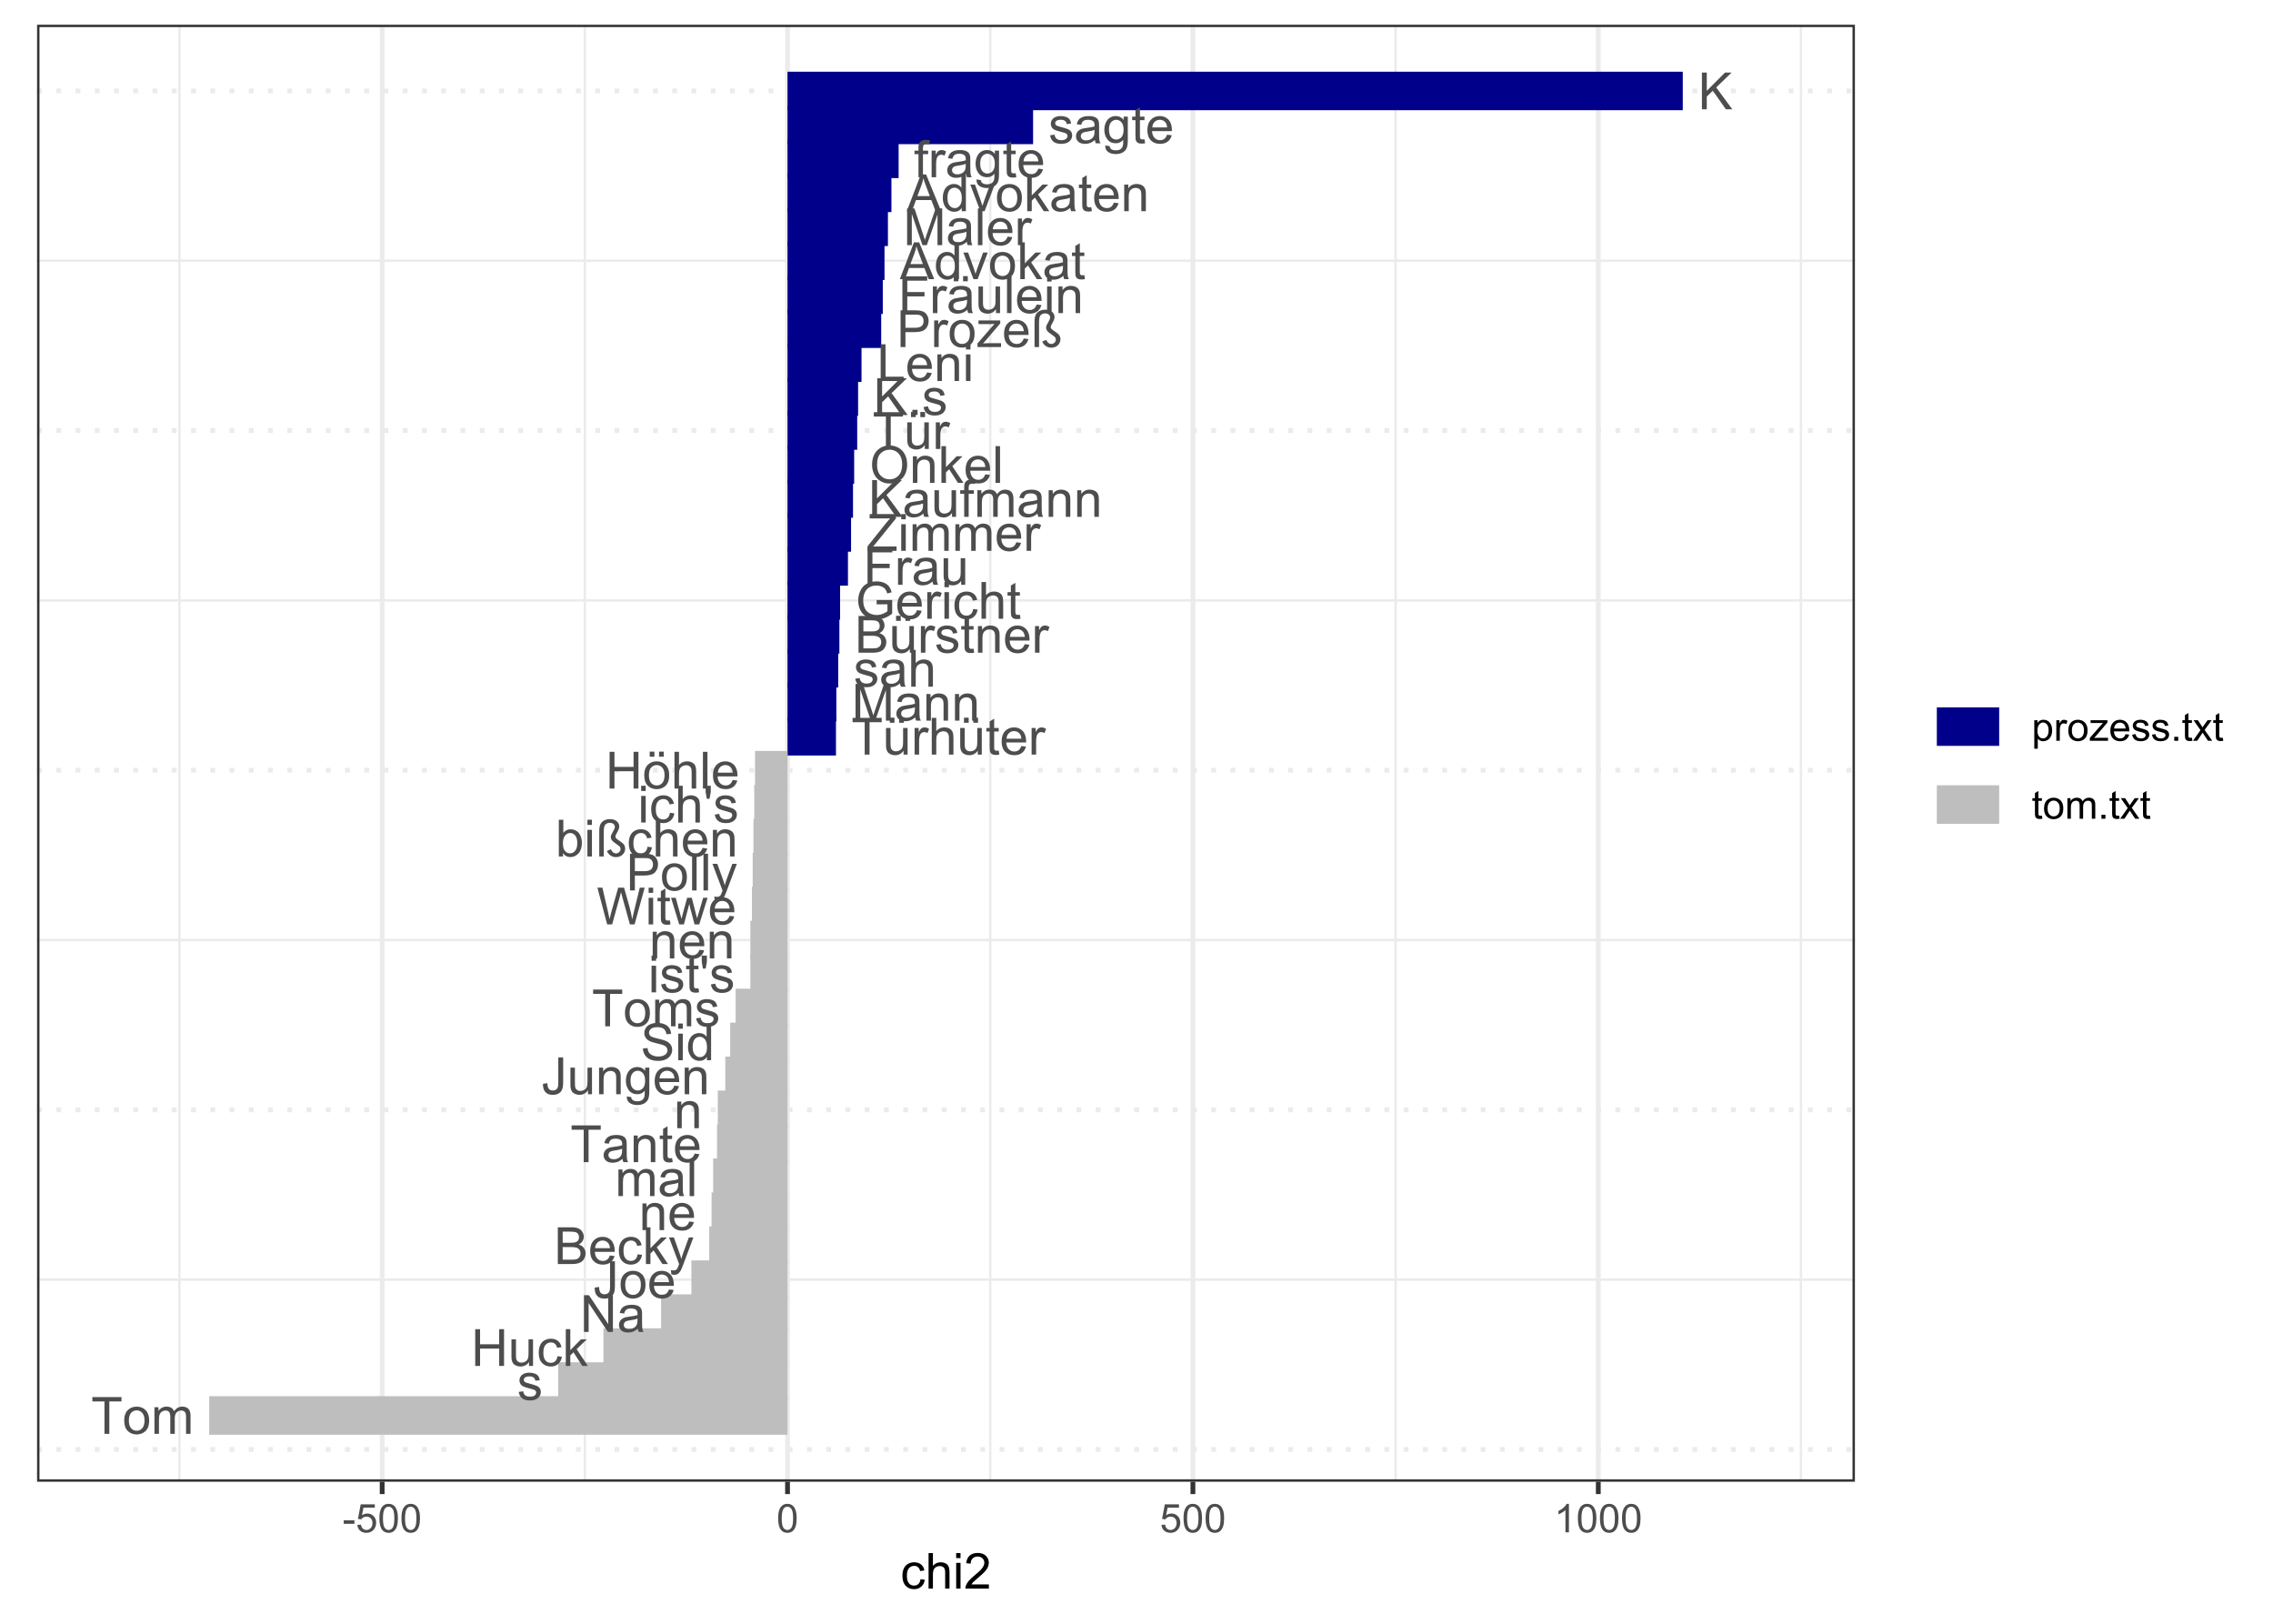 <?xml version="1.0" encoding="UTF-8"?>
<svg xmlns="http://www.w3.org/2000/svg" xmlns:xlink="http://www.w3.org/1999/xlink" width="504pt" height="360pt" viewBox="0 0 504 360" version="1.1">
<defs>
<g>
<symbol overflow="visible" id="glyph0-0">
<path style="stroke:none;" d="M 1.422 0 L 1.422 -7.113 L 7.113 -7.113 L 7.113 0 Z M 1.602 -0.18 L 6.934 -0.18 L 6.934 -6.934 L 1.602 -6.934 Z M 1.602 -0.18 "/>
</symbol>
<symbol overflow="visible" id="glyph0-1">
<path style="stroke:none;" d="M 0.832 0 L 0.832 -8.148 L 1.91 -8.148 L 1.91 -4.105 L 5.957 -8.148 L 7.418 -8.148 L 4 -4.848 L 7.57 0 L 6.145 0 L 3.246 -4.125 L 1.91 -2.824 L 1.91 0 Z M 0.832 0 "/>
</symbol>
<symbol overflow="visible" id="glyph0-2">
<path style="stroke:none;" d="M 0.352 -1.762 L 1.34 -1.918 C 1.391 -1.52 1.543 -1.215 1.801 -1.004 C 2.051 -0.789 2.406 -0.684 2.867 -0.688 C 3.32 -0.684 3.66 -0.777 3.887 -0.969 C 4.105 -1.152 4.219 -1.375 4.223 -1.629 C 4.219 -1.855 4.121 -2.031 3.93 -2.16 C 3.789 -2.25 3.449 -2.363 2.906 -2.5 C 2.172 -2.684 1.66 -2.844 1.379 -2.98 C 1.094 -3.113 0.879 -3.301 0.734 -3.543 C 0.586 -3.781 0.516 -4.047 0.516 -4.336 C 0.516 -4.598 0.574 -4.84 0.695 -5.066 C 0.816 -5.289 0.98 -5.477 1.188 -5.625 C 1.34 -5.738 1.551 -5.832 1.824 -5.914 C 2.09 -5.992 2.379 -6.035 2.691 -6.035 C 3.148 -6.035 3.555 -5.969 3.906 -5.836 C 4.254 -5.703 4.512 -5.52 4.684 -5.293 C 4.848 -5.062 4.965 -4.758 5.027 -4.379 L 4.051 -4.246 C 4.004 -4.547 3.875 -4.785 3.664 -4.957 C 3.445 -5.125 3.145 -5.207 2.762 -5.211 C 2.301 -5.207 1.973 -5.133 1.777 -4.984 C 1.578 -4.832 1.48 -4.656 1.484 -4.453 C 1.48 -4.32 1.523 -4.203 1.605 -4.102 C 1.684 -3.992 1.809 -3.902 1.988 -3.836 C 2.086 -3.793 2.383 -3.707 2.875 -3.578 C 3.578 -3.387 4.07 -3.23 4.352 -3.113 C 4.629 -2.988 4.848 -2.816 5.012 -2.59 C 5.168 -2.359 5.25 -2.074 5.25 -1.734 C 5.25 -1.398 5.152 -1.082 4.957 -0.793 C 4.762 -0.496 4.48 -0.27 4.117 -0.109 C 3.746 0.051 3.332 0.129 2.875 0.133 C 2.105 0.129 1.52 -0.027 1.117 -0.344 C 0.715 -0.66 0.461 -1.133 0.352 -1.762 Z M 0.352 -1.762 "/>
</symbol>
<symbol overflow="visible" id="glyph0-3">
<path style="stroke:none;" d="M 4.602 -0.727 C 4.227 -0.41 3.871 -0.188 3.531 -0.059 C 3.184 0.066 2.816 0.129 2.43 0.133 C 1.777 0.129 1.277 -0.027 0.934 -0.34 C 0.582 -0.656 0.41 -1.059 0.41 -1.555 C 0.41 -1.84 0.473 -2.105 0.605 -2.348 C 0.734 -2.586 0.91 -2.777 1.125 -2.922 C 1.336 -3.066 1.574 -3.176 1.844 -3.25 C 2.039 -3.301 2.336 -3.352 2.734 -3.402 C 3.539 -3.496 4.133 -3.609 4.52 -3.746 C 4.52 -3.879 4.523 -3.969 4.523 -4.008 C 4.523 -4.414 4.426 -4.699 4.238 -4.867 C 3.98 -5.09 3.602 -5.203 3.102 -5.207 C 2.625 -5.203 2.277 -5.121 2.059 -4.957 C 1.832 -4.793 1.668 -4.5 1.562 -4.086 L 0.582 -4.219 C 0.668 -4.637 0.816 -4.973 1.023 -5.23 C 1.223 -5.484 1.516 -5.684 1.906 -5.824 C 2.289 -5.965 2.738 -6.035 3.246 -6.035 C 3.746 -6.035 4.152 -5.973 4.473 -5.855 C 4.785 -5.734 5.02 -5.586 5.168 -5.41 C 5.316 -5.227 5.418 -5 5.48 -4.73 C 5.512 -4.555 5.531 -4.25 5.531 -3.809 L 5.531 -2.473 C 5.531 -1.543 5.551 -0.953 5.594 -0.707 C 5.633 -0.461 5.719 -0.227 5.848 0 L 4.801 0 C 4.691 -0.207 4.625 -0.449 4.602 -0.727 Z M 4.52 -2.961 C 4.152 -2.809 3.609 -2.684 2.883 -2.586 C 2.469 -2.523 2.176 -2.457 2.012 -2.383 C 1.84 -2.309 1.711 -2.199 1.617 -2.059 C 1.523 -1.91 1.477 -1.754 1.477 -1.582 C 1.477 -1.316 1.574 -1.094 1.777 -0.914 C 1.977 -0.734 2.273 -0.645 2.668 -0.648 C 3.051 -0.645 3.395 -0.73 3.695 -0.902 C 3.992 -1.07 4.211 -1.301 4.355 -1.594 C 4.461 -1.82 4.516 -2.152 4.52 -2.594 Z M 4.52 -2.961 "/>
</symbol>
<symbol overflow="visible" id="glyph0-4">
<path style="stroke:none;" d="M 0.566 0.488 L 1.539 0.633 C 1.578 0.93 1.691 1.148 1.879 1.289 C 2.125 1.473 2.465 1.562 2.895 1.566 C 3.355 1.562 3.711 1.473 3.969 1.289 C 4.219 1.102 4.391 0.84 4.48 0.512 C 4.531 0.305 4.555 -0.121 4.551 -0.773 C 4.109 -0.258 3.566 0 2.918 0 C 2.105 0 1.477 -0.293 1.031 -0.879 C 0.586 -1.465 0.363 -2.164 0.367 -2.984 C 0.363 -3.543 0.465 -4.062 0.672 -4.543 C 0.871 -5.016 1.168 -5.383 1.559 -5.645 C 1.945 -5.902 2.398 -6.035 2.922 -6.035 C 3.617 -6.035 4.191 -5.754 4.645 -5.191 L 4.645 -5.902 L 5.566 -5.902 L 5.566 -0.801 C 5.566 0.117 5.473 0.766 5.285 1.152 C 5.098 1.531 4.801 1.832 4.398 2.059 C 3.988 2.277 3.488 2.391 2.902 2.395 C 2.191 2.391 1.621 2.23 1.191 1.918 C 0.754 1.598 0.547 1.121 0.566 0.488 Z M 1.395 -3.055 C 1.395 -2.277 1.547 -1.715 1.855 -1.359 C 2.16 -1.004 2.547 -0.824 3.012 -0.828 C 3.469 -0.824 3.852 -1.004 4.164 -1.359 C 4.473 -1.711 4.629 -2.266 4.633 -3.023 C 4.629 -3.742 4.469 -4.285 4.152 -4.656 C 3.828 -5.02 3.441 -5.203 2.996 -5.207 C 2.547 -5.203 2.168 -5.023 1.859 -4.664 C 1.547 -4.305 1.395 -3.766 1.395 -3.055 Z M 1.395 -3.055 "/>
</symbol>
<symbol overflow="visible" id="glyph0-5">
<path style="stroke:none;" d="M 2.934 -0.895 L 3.078 -0.012 C 2.793 0.047 2.543 0.074 2.324 0.078 C 1.957 0.074 1.676 0.02 1.477 -0.094 C 1.277 -0.207 1.137 -0.355 1.055 -0.547 C 0.973 -0.73 0.93 -1.125 0.934 -1.727 L 0.934 -5.125 L 0.199 -5.125 L 0.199 -5.902 L 0.934 -5.902 L 0.934 -7.363 L 1.93 -7.965 L 1.93 -5.902 L 2.934 -5.902 L 2.934 -5.125 L 1.93 -5.125 L 1.93 -1.672 C 1.926 -1.383 1.945 -1.199 1.98 -1.121 C 2.016 -1.035 2.07 -0.973 2.152 -0.926 C 2.23 -0.879 2.348 -0.855 2.496 -0.855 C 2.605 -0.855 2.75 -0.867 2.934 -0.895 Z M 2.934 -0.895 "/>
</symbol>
<symbol overflow="visible" id="glyph0-6">
<path style="stroke:none;" d="M 4.789 -1.902 L 5.824 -1.773 C 5.66 -1.168 5.355 -0.699 4.918 -0.367 C 4.473 -0.035 3.91 0.129 3.23 0.133 C 2.363 0.129 1.68 -0.133 1.176 -0.664 C 0.668 -1.191 0.414 -1.938 0.418 -2.902 C 0.414 -3.891 0.672 -4.66 1.184 -5.211 C 1.691 -5.758 2.352 -6.035 3.172 -6.035 C 3.957 -6.035 4.602 -5.766 5.105 -5.227 C 5.602 -4.688 5.852 -3.93 5.855 -2.961 C 5.852 -2.898 5.852 -2.812 5.852 -2.695 L 1.449 -2.695 C 1.484 -2.047 1.668 -1.547 2 -1.203 C 2.328 -0.855 2.742 -0.684 3.234 -0.688 C 3.602 -0.684 3.914 -0.781 4.172 -0.977 C 4.43 -1.168 4.633 -1.477 4.789 -1.902 Z M 1.508 -3.52 L 4.801 -3.52 C 4.754 -4.012 4.629 -4.383 4.422 -4.633 C 4.102 -5.016 3.688 -5.207 3.184 -5.211 C 2.723 -5.207 2.336 -5.055 2.023 -4.75 C 1.707 -4.441 1.535 -4.031 1.508 -3.52 Z M 1.508 -3.52 "/>
</symbol>
<symbol overflow="visible" id="glyph0-7">
<path style="stroke:none;" d="M 0.988 0 L 0.988 -5.125 L 0.105 -5.125 L 0.105 -5.902 L 0.988 -5.902 L 0.988 -6.531 C 0.984 -6.926 1.02 -7.219 1.094 -7.414 C 1.188 -7.668 1.355 -7.879 1.602 -8.043 C 1.844 -8.203 2.184 -8.285 2.621 -8.285 C 2.902 -8.285 3.215 -8.25 3.555 -8.188 L 3.406 -7.312 C 3.195 -7.348 3 -7.363 2.816 -7.367 C 2.512 -7.363 2.297 -7.301 2.172 -7.172 C 2.043 -7.043 1.98 -6.801 1.984 -6.445 L 1.984 -5.902 L 3.133 -5.902 L 3.133 -5.125 L 1.984 -5.125 L 1.984 0 Z M 0.988 0 "/>
</symbol>
<symbol overflow="visible" id="glyph0-8">
<path style="stroke:none;" d="M 0.738 0 L 0.738 -5.902 L 1.641 -5.902 L 1.641 -5.008 C 1.867 -5.426 2.078 -5.703 2.273 -5.836 C 2.469 -5.969 2.684 -6.035 2.918 -6.035 C 3.254 -6.035 3.594 -5.926 3.945 -5.711 L 3.602 -4.785 C 3.355 -4.926 3.109 -4.996 2.867 -5 C 2.645 -4.996 2.449 -4.93 2.277 -4.801 C 2.102 -4.668 1.977 -4.488 1.906 -4.258 C 1.789 -3.898 1.734 -3.508 1.738 -3.09 L 1.738 0 Z M 0.738 0 "/>
</symbol>
<symbol overflow="visible" id="glyph0-9">
<path style="stroke:none;" d="M -0.016 0 L 3.113 -8.148 L 4.273 -8.148 L 7.609 0 L 6.379 0 L 5.43 -2.469 L 2.023 -2.469 L 1.129 0 Z M 2.336 -3.344 L 5.098 -3.344 L 4.246 -5.602 C 3.984 -6.285 3.793 -6.848 3.668 -7.293 C 3.562 -6.766 3.414 -6.246 3.23 -5.734 Z M 2.336 -3.344 "/>
</symbol>
<symbol overflow="visible" id="glyph0-10">
<path style="stroke:none;" d="M 4.578 0 L 4.578 -0.746 C 4.203 -0.16 3.656 0.129 2.93 0.133 C 2.457 0.129 2.023 0.004 1.629 -0.254 C 1.234 -0.512 0.93 -0.875 0.715 -1.34 C 0.496 -1.805 0.387 -2.34 0.391 -2.945 C 0.387 -3.531 0.484 -4.066 0.684 -4.547 C 0.875 -5.027 1.168 -5.395 1.566 -5.652 C 1.957 -5.906 2.398 -6.035 2.883 -6.035 C 3.238 -6.035 3.555 -5.957 3.832 -5.809 C 4.109 -5.656 4.336 -5.461 4.512 -5.223 L 4.512 -8.148 L 5.508 -8.148 L 5.508 0 Z M 1.418 -2.945 C 1.418 -2.188 1.574 -1.621 1.895 -1.25 C 2.207 -0.871 2.586 -0.684 3.023 -0.688 C 3.461 -0.684 3.832 -0.863 4.137 -1.223 C 4.441 -1.578 4.594 -2.125 4.598 -2.863 C 4.594 -3.668 4.438 -4.262 4.129 -4.641 C 3.816 -5.016 3.434 -5.203 2.98 -5.207 C 2.531 -5.203 2.16 -5.02 1.863 -4.66 C 1.566 -4.293 1.418 -3.723 1.418 -2.945 Z M 1.418 -2.945 "/>
</symbol>
<symbol overflow="visible" id="glyph0-11">
<path style="stroke:none;" d="M 2.391 0 L 0.145 -5.902 L 1.199 -5.902 L 2.469 -2.367 C 2.602 -1.984 2.727 -1.586 2.844 -1.18 C 2.93 -1.484 3.055 -1.859 3.219 -2.301 L 4.527 -5.902 L 5.559 -5.902 L 3.324 0 Z M 2.391 0 "/>
</symbol>
<symbol overflow="visible" id="glyph0-12">
<path style="stroke:none;" d="M 0.379 -2.949 C 0.375 -4.039 0.68 -4.852 1.289 -5.379 C 1.797 -5.816 2.414 -6.035 3.145 -6.035 C 3.953 -6.035 4.617 -5.77 5.133 -5.238 C 5.648 -4.707 5.906 -3.973 5.906 -3.035 C 5.906 -2.273 5.789 -1.676 5.562 -1.242 C 5.332 -0.805 5.004 -0.465 4.57 -0.227 C 4.133 0.012 3.656 0.129 3.145 0.133 C 2.316 0.129 1.648 -0.133 1.141 -0.66 C 0.629 -1.188 0.375 -1.949 0.379 -2.949 Z M 1.406 -2.949 C 1.406 -2.191 1.57 -1.625 1.898 -1.25 C 2.227 -0.871 2.641 -0.684 3.145 -0.688 C 3.641 -0.684 4.055 -0.875 4.383 -1.254 C 4.711 -1.633 4.875 -2.207 4.879 -2.984 C 4.875 -3.711 4.707 -4.266 4.379 -4.641 C 4.043 -5.016 3.633 -5.203 3.145 -5.207 C 2.641 -5.203 2.227 -5.016 1.898 -4.645 C 1.57 -4.27 1.406 -3.703 1.406 -2.949 Z M 1.406 -2.949 "/>
</symbol>
<symbol overflow="visible" id="glyph0-13">
<path style="stroke:none;" d="M 0.754 0 L 0.754 -8.148 L 1.758 -8.148 L 1.758 -3.5 L 4.125 -5.902 L 5.418 -5.902 L 3.16 -3.711 L 5.645 0 L 4.414 0 L 2.461 -3.016 L 1.758 -2.34 L 1.758 0 Z M 0.754 0 "/>
</symbol>
<symbol overflow="visible" id="glyph0-14">
<path style="stroke:none;" d="M 0.75 0 L 0.75 -5.902 L 1.652 -5.902 L 1.652 -5.062 C 2.082 -5.711 2.707 -6.035 3.527 -6.035 C 3.883 -6.035 4.207 -5.969 4.508 -5.844 C 4.805 -5.711 5.031 -5.543 5.18 -5.34 C 5.328 -5.129 5.43 -4.883 5.492 -4.602 C 5.523 -4.414 5.543 -4.09 5.547 -3.629 L 5.547 0 L 4.547 0 L 4.547 -3.59 C 4.547 -3.996 4.508 -4.301 4.43 -4.504 C 4.352 -4.703 4.211 -4.863 4.016 -4.988 C 3.812 -5.105 3.582 -5.168 3.316 -5.168 C 2.891 -5.168 2.523 -5.031 2.215 -4.762 C 1.902 -4.488 1.746 -3.977 1.75 -3.223 L 1.75 0 Z M 0.75 0 "/>
</symbol>
<symbol overflow="visible" id="glyph0-15">
<path style="stroke:none;" d="M 0.844 0 L 0.844 -8.148 L 2.469 -8.148 L 4.395 -2.379 C 4.574 -1.84 4.703 -1.438 4.785 -1.172 C 4.875 -1.469 5.02 -1.902 5.219 -2.477 L 7.168 -8.148 L 8.621 -8.148 L 8.621 0 L 7.578 0 L 7.578 -6.82 L 5.211 0 L 4.238 0 L 1.883 -6.934 L 1.883 0 Z M 0.844 0 "/>
</symbol>
<symbol overflow="visible" id="glyph0-16">
<path style="stroke:none;" d="M 0.727 0 L 0.727 -8.148 L 1.727 -8.148 L 1.727 0 Z M 0.727 0 "/>
</symbol>
<symbol overflow="visible" id="glyph0-17">
<path style="stroke:none;" d="M 0.934 0 L 0.934 -8.148 L 6.43 -8.148 L 6.43 -7.184 L 2.012 -7.184 L 2.012 -4.664 L 5.836 -4.664 L 5.836 -3.699 L 2.012 -3.699 L 2.012 0 Z M 0.934 0 "/>
</symbol>
<symbol overflow="visible" id="glyph0-18">
<path style="stroke:none;" d="M 4.602 -0.727 C 4.227 -0.41 3.871 -0.188 3.531 -0.059 C 3.184 0.066 2.816 0.129 2.43 0.133 C 1.777 0.129 1.277 -0.027 0.934 -0.34 C 0.582 -0.656 0.41 -1.059 0.41 -1.555 C 0.41 -1.84 0.473 -2.105 0.605 -2.348 C 0.734 -2.586 0.91 -2.777 1.125 -2.922 C 1.336 -3.066 1.574 -3.176 1.844 -3.25 C 2.039 -3.301 2.336 -3.352 2.734 -3.402 C 3.539 -3.496 4.133 -3.609 4.52 -3.746 C 4.52 -3.879 4.523 -3.969 4.523 -4.008 C 4.523 -4.414 4.426 -4.699 4.238 -4.867 C 3.98 -5.09 3.602 -5.203 3.102 -5.207 C 2.625 -5.203 2.277 -5.121 2.059 -4.957 C 1.832 -4.793 1.668 -4.5 1.562 -4.086 L 0.582 -4.219 C 0.668 -4.637 0.816 -4.973 1.023 -5.23 C 1.223 -5.484 1.516 -5.684 1.906 -5.824 C 2.289 -5.965 2.738 -6.035 3.246 -6.035 C 3.746 -6.035 4.152 -5.973 4.473 -5.855 C 4.785 -5.734 5.02 -5.586 5.168 -5.41 C 5.316 -5.227 5.418 -5 5.48 -4.73 C 5.512 -4.555 5.531 -4.25 5.531 -3.809 L 5.531 -2.473 C 5.531 -1.543 5.551 -0.953 5.594 -0.707 C 5.633 -0.461 5.719 -0.227 5.848 0 L 4.801 0 C 4.691 -0.207 4.625 -0.449 4.602 -0.727 Z M 4.52 -2.961 C 4.152 -2.809 3.609 -2.684 2.883 -2.586 C 2.469 -2.523 2.176 -2.457 2.012 -2.383 C 1.84 -2.309 1.711 -2.199 1.617 -2.059 C 1.523 -1.91 1.477 -1.754 1.477 -1.582 C 1.477 -1.316 1.574 -1.094 1.777 -0.914 C 1.977 -0.734 2.273 -0.645 2.668 -0.648 C 3.051 -0.645 3.395 -0.73 3.695 -0.902 C 3.992 -1.07 4.211 -1.301 4.355 -1.594 C 4.461 -1.82 4.516 -2.152 4.52 -2.594 Z M 1.574 -7.059 L 1.574 -8.195 L 2.617 -8.195 L 2.617 -7.059 Z M 3.645 -7.059 L 3.645 -8.195 L 4.691 -8.195 L 4.691 -7.059 Z M 3.645 -7.059 "/>
</symbol>
<symbol overflow="visible" id="glyph0-19">
<path style="stroke:none;" d="M 4.617 0 L 4.617 -0.867 C 4.156 -0.203 3.531 0.129 2.746 0.133 C 2.395 0.129 2.07 0.066 1.77 -0.066 C 1.465 -0.195 1.238 -0.363 1.098 -0.566 C 0.949 -0.766 0.848 -1.016 0.789 -1.312 C 0.746 -1.508 0.727 -1.816 0.727 -2.246 L 0.727 -5.902 L 1.727 -5.902 L 1.727 -2.629 C 1.723 -2.102 1.742 -1.75 1.789 -1.574 C 1.848 -1.309 1.98 -1.102 2.188 -0.953 C 2.391 -0.801 2.645 -0.727 2.945 -0.727 C 3.242 -0.727 3.523 -0.801 3.789 -0.957 C 4.051 -1.105 4.238 -1.316 4.348 -1.586 C 4.457 -1.848 4.512 -2.23 4.512 -2.738 L 4.512 -5.902 L 5.512 -5.902 L 5.512 0 Z M 4.617 0 "/>
</symbol>
<symbol overflow="visible" id="glyph0-20">
<path style="stroke:none;" d="M 0.754 -6.996 L 0.754 -8.148 L 1.758 -8.148 L 1.758 -6.996 Z M 0.754 0 L 0.754 -5.902 L 1.758 -5.902 L 1.758 0 Z M 0.754 0 "/>
</symbol>
<symbol overflow="visible" id="glyph0-21">
<path style="stroke:none;" d="M 0.879 0 L 0.879 -8.148 L 3.949 -8.148 C 4.488 -8.145 4.902 -8.117 5.191 -8.07 C 5.59 -8 5.922 -7.875 6.195 -7.688 C 6.461 -7.5 6.68 -7.234 6.848 -6.898 C 7.012 -6.559 7.094 -6.191 7.098 -5.789 C 7.094 -5.094 6.875 -4.508 6.434 -4.031 C 5.992 -3.551 5.195 -3.309 4.047 -3.312 L 1.957 -3.312 L 1.957 0 Z M 1.957 -4.273 L 4.062 -4.273 C 4.754 -4.27 5.25 -4.398 5.543 -4.66 C 5.836 -4.918 5.98 -5.285 5.984 -5.758 C 5.98 -6.098 5.895 -6.391 5.727 -6.633 C 5.551 -6.875 5.324 -7.035 5.047 -7.113 C 4.859 -7.16 4.523 -7.184 4.039 -7.184 L 1.957 -7.184 Z M 1.957 -4.273 "/>
</symbol>
<symbol overflow="visible" id="glyph0-22">
<path style="stroke:none;" d="M 0.223 0 L 0.223 -0.812 L 3.98 -5.125 C 3.551 -5.098 3.176 -5.086 2.852 -5.09 L 0.445 -5.09 L 0.445 -5.902 L 5.27 -5.902 L 5.27 -5.242 L 2.074 -1.496 L 1.457 -0.812 C 1.902 -0.844 2.324 -0.859 2.719 -0.863 L 5.445 -0.863 L 5.445 0 Z M 0.223 0 "/>
</symbol>
<symbol overflow="visible" id="glyph0-23">
<path style="stroke:none;" d="M 0.852 0 L 0.852 -5.551 C 0.848 -6.227 0.93 -6.75 1.098 -7.117 C 1.258 -7.48 1.535 -7.766 1.922 -7.973 C 2.305 -8.18 2.738 -8.285 3.223 -8.285 C 3.863 -8.285 4.367 -8.125 4.734 -7.805 C 5.102 -7.484 5.285 -7.113 5.285 -6.691 C 5.285 -6.5 5.25 -6.305 5.184 -6.105 C 5.117 -5.906 5 -5.656 4.828 -5.359 C 4.656 -5.059 4.547 -4.852 4.508 -4.738 C 4.461 -4.617 4.441 -4.516 4.441 -4.43 C 4.441 -4.309 4.48 -4.191 4.562 -4.078 C 4.637 -3.961 4.859 -3.781 5.234 -3.539 C 5.734 -3.211 6.07 -2.945 6.242 -2.746 C 6.477 -2.457 6.598 -2.121 6.598 -1.734 C 6.598 -1.219 6.406 -0.777 6.027 -0.41 C 5.645 -0.043 5.156 0.141 4.566 0.141 C 4.098 0.141 3.691 0.016 3.34 -0.234 C 2.988 -0.484 2.723 -0.805 2.551 -1.199 L 3.41 -1.602 C 3.598 -1.25 3.781 -1.012 3.969 -0.883 C 4.148 -0.746 4.344 -0.68 4.551 -0.684 C 4.828 -0.68 5.07 -0.777 5.273 -0.973 C 5.473 -1.164 5.57 -1.391 5.574 -1.652 C 5.57 -1.855 5.512 -2.031 5.395 -2.184 C 5.316 -2.277 5.109 -2.441 4.773 -2.672 C 4.156 -3.094 3.777 -3.41 3.633 -3.625 C 3.484 -3.832 3.41 -4.047 3.41 -4.273 C 3.41 -4.414 3.434 -4.562 3.484 -4.711 C 3.535 -4.859 3.656 -5.094 3.848 -5.422 C 4.035 -5.746 4.16 -5.992 4.223 -6.156 C 4.281 -6.316 4.312 -6.461 4.312 -6.59 C 4.312 -6.816 4.211 -7.02 4.008 -7.199 C 3.805 -7.375 3.535 -7.465 3.199 -7.465 C 2.801 -7.465 2.477 -7.34 2.227 -7.098 C 1.977 -6.848 1.852 -6.32 1.852 -5.508 L 1.852 0 Z M 0.852 0 "/>
</symbol>
<symbol overflow="visible" id="glyph0-24">
<path style="stroke:none;" d="M 0.832 0 L 0.832 -8.148 L 1.91 -8.148 L 1.91 -0.961 L 5.926 -0.961 L 5.926 0 Z M 0.832 0 "/>
</symbol>
<symbol overflow="visible" id="glyph0-25">
<path style="stroke:none;" d="M 1.035 0 L 1.035 -1.141 L 2.172 -1.141 L 2.172 0 Z M 1.035 0 "/>
</symbol>
<symbol overflow="visible" id="glyph0-26">
<path style="stroke:none;" d="M 2.949 0 L 2.949 -7.184 L 0.266 -7.184 L 0.266 -8.148 L 6.723 -8.148 L 6.723 -7.184 L 4.027 -7.184 L 4.027 0 Z M 2.949 0 "/>
</symbol>
<symbol overflow="visible" id="glyph0-27">
<path style="stroke:none;" d="M 4.617 0 L 4.617 -0.867 C 4.156 -0.203 3.531 0.129 2.746 0.133 C 2.395 0.129 2.07 0.066 1.77 -0.066 C 1.465 -0.195 1.238 -0.363 1.098 -0.566 C 0.949 -0.766 0.848 -1.016 0.789 -1.312 C 0.746 -1.508 0.727 -1.816 0.727 -2.246 L 0.727 -5.902 L 1.727 -5.902 L 1.727 -2.629 C 1.723 -2.102 1.742 -1.75 1.789 -1.574 C 1.848 -1.309 1.98 -1.102 2.188 -0.953 C 2.391 -0.801 2.645 -0.727 2.945 -0.727 C 3.242 -0.727 3.523 -0.801 3.789 -0.957 C 4.051 -1.105 4.238 -1.316 4.348 -1.586 C 4.457 -1.848 4.512 -2.23 4.512 -2.738 L 4.512 -5.902 L 5.512 -5.902 L 5.512 0 Z M 1.562 -7.059 L 1.562 -8.195 L 2.605 -8.195 L 2.605 -7.059 Z M 3.633 -7.059 L 3.633 -8.195 L 4.68 -8.195 L 4.68 -7.059 Z M 3.633 -7.059 "/>
</symbol>
<symbol overflow="visible" id="glyph0-28">
<path style="stroke:none;" d="M 0.551 -3.969 C 0.551 -5.316 0.914 -6.375 1.641 -7.145 C 2.367 -7.906 3.305 -8.289 4.453 -8.293 C 5.203 -8.289 5.879 -8.109 6.484 -7.754 C 7.086 -7.391 7.547 -6.891 7.863 -6.25 C 8.18 -5.605 8.336 -4.875 8.34 -4.062 C 8.336 -3.234 8.172 -2.496 7.84 -1.844 C 7.504 -1.191 7.031 -0.699 6.422 -0.363 C 5.812 -0.027 5.152 0.141 4.445 0.141 C 3.676 0.141 2.992 -0.043 2.391 -0.414 C 1.785 -0.785 1.324 -1.293 1.016 -1.934 C 0.703 -2.574 0.551 -3.25 0.551 -3.969 Z M 1.66 -3.949 C 1.656 -2.965 1.922 -2.191 2.453 -1.629 C 2.98 -1.066 3.645 -0.785 4.441 -0.785 C 5.25 -0.785 5.914 -1.07 6.441 -1.641 C 6.965 -2.211 7.23 -3.02 7.23 -4.066 C 7.23 -4.73 7.117 -5.309 6.895 -5.805 C 6.668 -6.297 6.34 -6.68 5.91 -6.953 C 5.477 -7.223 4.992 -7.359 4.457 -7.363 C 3.691 -7.359 3.035 -7.098 2.484 -6.574 C 1.934 -6.051 1.656 -5.176 1.66 -3.949 Z M 1.66 -3.949 "/>
</symbol>
<symbol overflow="visible" id="glyph0-29">
<path style="stroke:none;" d="M 0.75 0 L 0.75 -5.902 L 1.645 -5.902 L 1.645 -5.074 C 1.828 -5.363 2.074 -5.594 2.383 -5.77 C 2.688 -5.945 3.039 -6.035 3.434 -6.035 C 3.871 -6.035 4.227 -5.941 4.508 -5.762 C 4.785 -5.578 4.984 -5.324 5.102 -5 C 5.566 -5.688 6.176 -6.035 6.926 -6.035 C 7.508 -6.035 7.957 -5.871 8.273 -5.547 C 8.586 -5.223 8.742 -4.723 8.746 -4.051 L 8.746 0 L 7.754 0 L 7.754 -3.719 C 7.75 -4.113 7.719 -4.402 7.656 -4.582 C 7.59 -4.758 7.473 -4.898 7.301 -5.008 C 7.129 -5.113 6.93 -5.168 6.703 -5.168 C 6.285 -5.168 5.938 -5.027 5.668 -4.754 C 5.391 -4.473 5.254 -4.031 5.258 -3.43 L 5.258 0 L 4.258 0 L 4.258 -3.836 C 4.254 -4.277 4.172 -4.609 4.012 -4.832 C 3.848 -5.055 3.582 -5.168 3.211 -5.168 C 2.93 -5.168 2.668 -5.094 2.43 -4.945 C 2.191 -4.797 2.02 -4.578 1.91 -4.293 C 1.801 -4.008 1.746 -3.598 1.75 -3.062 L 1.75 0 Z M 0.75 0 "/>
</symbol>
<symbol overflow="visible" id="glyph0-30">
<path style="stroke:none;" d="M 0.227 0 L 0.227 -1 L 4.402 -6.219 C 4.695 -6.586 4.977 -6.91 5.246 -7.184 L 0.699 -7.184 L 0.699 -8.148 L 6.535 -8.148 L 6.535 -7.184 L 1.961 -1.535 L 1.469 -0.961 L 6.668 -0.961 L 6.668 0 Z M 0.227 0 "/>
</symbol>
<symbol overflow="visible" id="glyph0-31">
<path style="stroke:none;" d="M 4.691 -3.195 L 4.691 -4.152 L 8.141 -4.156 L 8.141 -1.133 C 7.609 -0.707 7.062 -0.391 6.5 -0.18 C 5.934 0.035 5.359 0.141 4.77 0.141 C 3.965 0.141 3.234 -0.031 2.586 -0.375 C 1.93 -0.719 1.438 -1.215 1.105 -1.863 C 0.77 -2.512 0.602 -3.234 0.605 -4.035 C 0.602 -4.824 0.77 -5.562 1.102 -6.254 C 1.434 -6.938 1.91 -7.449 2.535 -7.785 C 3.156 -8.117 3.871 -8.285 4.684 -8.285 C 5.27 -8.285 5.805 -8.188 6.281 -8 C 6.758 -7.805 7.129 -7.539 7.402 -7.203 C 7.668 -6.859 7.875 -6.414 8.02 -5.867 L 7.047 -5.602 C 6.922 -6.016 6.77 -6.34 6.59 -6.578 C 6.406 -6.812 6.148 -7.004 5.812 -7.148 C 5.477 -7.289 5.102 -7.359 4.691 -7.363 C 4.195 -7.359 3.77 -7.285 3.41 -7.137 C 3.051 -6.988 2.762 -6.789 2.543 -6.547 C 2.32 -6.297 2.148 -6.031 2.027 -5.742 C 1.82 -5.234 1.715 -4.688 1.719 -4.102 C 1.715 -3.375 1.84 -2.766 2.094 -2.277 C 2.34 -1.785 2.703 -1.422 3.184 -1.188 C 3.66 -0.949 4.168 -0.832 4.707 -0.832 C 5.168 -0.832 5.625 -0.922 6.074 -1.102 C 6.516 -1.281 6.852 -1.473 7.086 -1.68 L 7.086 -3.195 Z M 4.691 -3.195 "/>
</symbol>
<symbol overflow="visible" id="glyph0-32">
<path style="stroke:none;" d="M 4.602 -2.16 L 5.586 -2.035 C 5.473 -1.352 5.199 -0.82 4.758 -0.441 C 4.312 -0.059 3.77 0.129 3.129 0.133 C 2.32 0.129 1.668 -0.133 1.18 -0.656 C 0.688 -1.184 0.445 -1.941 0.445 -2.93 C 0.445 -3.562 0.551 -4.117 0.762 -4.598 C 0.973 -5.074 1.293 -5.434 1.723 -5.676 C 2.152 -5.914 2.621 -6.035 3.133 -6.035 C 3.77 -6.035 4.293 -5.871 4.703 -5.547 C 5.109 -5.223 5.371 -4.762 5.492 -4.168 L 4.52 -4.02 C 4.422 -4.414 4.258 -4.711 4.023 -4.91 C 3.785 -5.109 3.5 -5.207 3.172 -5.211 C 2.664 -5.207 2.258 -5.027 1.945 -4.668 C 1.629 -4.305 1.469 -3.734 1.473 -2.957 C 1.469 -2.16 1.621 -1.582 1.926 -1.227 C 2.227 -0.863 2.625 -0.684 3.117 -0.688 C 3.508 -0.684 3.836 -0.805 4.102 -1.047 C 4.363 -1.285 4.527 -1.656 4.602 -2.16 Z M 4.602 -2.16 "/>
</symbol>
<symbol overflow="visible" id="glyph0-33">
<path style="stroke:none;" d="M 0.75 0 L 0.75 -8.148 L 1.75 -8.148 L 1.75 -5.223 C 2.215 -5.762 2.805 -6.035 3.52 -6.035 C 3.953 -6.035 4.332 -5.949 4.656 -5.777 C 4.977 -5.605 5.207 -5.367 5.348 -5.062 C 5.484 -4.758 5.555 -4.316 5.559 -3.738 L 5.559 0 L 4.559 0 L 4.559 -3.738 C 4.559 -4.238 4.449 -4.602 4.23 -4.828 C 4.012 -5.055 3.703 -5.168 3.312 -5.172 C 3.012 -5.168 2.734 -5.09 2.473 -4.941 C 2.211 -4.785 2.023 -4.578 1.914 -4.316 C 1.801 -4.051 1.746 -3.688 1.75 -3.23 L 1.75 0 Z M 0.75 0 "/>
</symbol>
<symbol overflow="visible" id="glyph0-34">
<path style="stroke:none;" d="M 0.832 0 L 0.832 -8.148 L 3.891 -8.148 C 4.512 -8.145 5.008 -8.062 5.387 -7.898 C 5.762 -7.734 6.059 -7.48 6.27 -7.137 C 6.48 -6.793 6.586 -6.434 6.59 -6.062 C 6.586 -5.711 6.492 -5.383 6.305 -5.078 C 6.117 -4.77 5.832 -4.523 5.453 -4.336 C 5.941 -4.188 6.32 -3.938 6.586 -3.594 C 6.852 -3.242 6.984 -2.832 6.984 -2.363 C 6.984 -1.977 6.902 -1.621 6.742 -1.297 C 6.578 -0.965 6.379 -0.715 6.145 -0.539 C 5.906 -0.359 5.609 -0.223 5.254 -0.137 C 4.895 -0.043 4.457 0 3.941 0 Z M 1.91 -4.723 L 3.672 -4.723 C 4.148 -4.723 4.492 -4.754 4.703 -4.816 C 4.973 -4.898 5.18 -5.031 5.32 -5.223 C 5.461 -5.41 5.531 -5.648 5.531 -5.934 C 5.531 -6.203 5.465 -6.441 5.336 -6.648 C 5.203 -6.852 5.016 -6.992 4.777 -7.07 C 4.535 -7.145 4.125 -7.184 3.539 -7.184 L 1.91 -7.184 Z M 1.91 -0.961 L 3.941 -0.961 C 4.285 -0.961 4.527 -0.973 4.672 -1 C 4.918 -1.043 5.129 -1.117 5.297 -1.223 C 5.461 -1.324 5.598 -1.477 5.707 -1.676 C 5.812 -1.871 5.863 -2.098 5.867 -2.363 C 5.863 -2.66 5.785 -2.926 5.633 -3.152 C 5.477 -3.375 5.262 -3.531 4.988 -3.625 C 4.707 -3.715 4.312 -3.762 3.797 -3.762 L 1.91 -3.762 Z M 1.91 -0.961 "/>
</symbol>
<symbol overflow="visible" id="glyph0-35">
<path style="stroke:none;" d="M 0.91 0 L 0.91 -8.148 L 1.988 -8.148 L 1.988 -4.801 L 6.223 -4.801 L 6.223 -8.148 L 7.301 -8.148 L 7.301 0 L 6.223 0 L 6.223 -3.84 L 1.988 -3.84 L 1.988 0 Z M 0.91 0 "/>
</symbol>
<symbol overflow="visible" id="glyph0-36">
<path style="stroke:none;" d="M 0.379 -2.949 C 0.375 -4.039 0.68 -4.852 1.289 -5.379 C 1.797 -5.816 2.414 -6.035 3.145 -6.035 C 3.953 -6.035 4.617 -5.77 5.133 -5.238 C 5.648 -4.707 5.906 -3.973 5.906 -3.035 C 5.906 -2.273 5.789 -1.676 5.562 -1.242 C 5.332 -0.805 5.004 -0.465 4.57 -0.227 C 4.133 0.012 3.656 0.129 3.145 0.133 C 2.316 0.129 1.648 -0.133 1.141 -0.66 C 0.629 -1.188 0.375 -1.949 0.379 -2.949 Z M 1.406 -2.949 C 1.406 -2.191 1.57 -1.625 1.898 -1.25 C 2.227 -0.871 2.641 -0.684 3.145 -0.688 C 3.641 -0.684 4.055 -0.875 4.383 -1.254 C 4.711 -1.633 4.875 -2.207 4.879 -2.984 C 4.875 -3.711 4.707 -4.266 4.379 -4.641 C 4.043 -5.016 3.633 -5.203 3.145 -5.207 C 2.641 -5.203 2.227 -5.016 1.898 -4.645 C 1.57 -4.27 1.406 -3.703 1.406 -2.949 Z M 1.582 -7.059 L 1.582 -8.195 L 2.629 -8.195 L 2.629 -7.059 Z M 3.656 -7.059 L 3.656 -8.195 L 4.703 -8.195 L 4.703 -7.059 Z M 3.656 -7.059 "/>
</symbol>
<symbol overflow="visible" id="glyph0-37">
<path style="stroke:none;" d="M 0.754 -5.262 L 0.5 -6.785 L 0.5 -8.148 L 1.641 -8.148 L 1.641 -6.785 L 1.371 -5.262 Z M 0.754 -5.262 "/>
</symbol>
<symbol overflow="visible" id="glyph0-38">
<path style="stroke:none;" d="M 1.672 0 L 0.746 0 L 0.746 -8.148 L 1.746 -8.148 L 1.746 -5.242 C 2.168 -5.77 2.707 -6.035 3.363 -6.035 C 3.723 -6.035 4.062 -5.961 4.391 -5.816 C 4.711 -5.668 4.98 -5.461 5.191 -5.199 C 5.402 -4.93 5.566 -4.609 5.684 -4.238 C 5.801 -3.863 5.859 -3.465 5.863 -3.039 C 5.859 -2.027 5.609 -1.246 5.113 -0.695 C 4.609 -0.145 4.008 0.129 3.312 0.133 C 2.609 0.129 2.062 -0.16 1.672 -0.738 Z M 1.66 -2.996 C 1.656 -2.285 1.754 -1.773 1.949 -1.461 C 2.262 -0.941 2.688 -0.684 3.23 -0.688 C 3.66 -0.684 4.039 -0.875 4.359 -1.258 C 4.68 -1.637 4.84 -2.203 4.84 -2.957 C 4.84 -3.727 4.684 -4.293 4.379 -4.66 C 4.07 -5.023 3.703 -5.207 3.273 -5.211 C 2.832 -5.207 2.453 -5.02 2.137 -4.641 C 1.816 -4.262 1.656 -3.711 1.66 -2.996 Z M 1.66 -2.996 "/>
</symbol>
<symbol overflow="visible" id="glyph0-39">
<path style="stroke:none;" d="M 0.707 2.273 L 0.594 1.332 C 0.809 1.387 1 1.418 1.168 1.422 C 1.387 1.418 1.566 1.379 1.699 1.309 C 1.832 1.23 1.941 1.129 2.027 1 C 2.09 0.898 2.191 0.648 2.336 0.254 C 2.352 0.195 2.379 0.117 2.422 0.012 L 0.184 -5.902 L 1.262 -5.902 L 2.488 -2.484 C 2.648 -2.047 2.793 -1.59 2.918 -1.117 C 3.031 -1.574 3.168 -2.023 3.328 -2.461 L 4.59 -5.902 L 5.59 -5.902 L 3.344 0.102 C 3.102 0.746 2.914 1.191 2.785 1.438 C 2.602 1.766 2.398 2.008 2.172 2.164 C 1.941 2.312 1.668 2.391 1.352 2.395 C 1.156 2.391 0.941 2.352 0.707 2.273 Z M 0.707 2.273 "/>
</symbol>
<symbol overflow="visible" id="glyph0-40">
<path style="stroke:none;" d="M 2.301 0 L 0.141 -8.148 L 1.246 -8.148 L 2.484 -2.805 C 2.617 -2.246 2.73 -1.691 2.828 -1.141 C 3.035 -2.008 3.156 -2.508 3.195 -2.645 L 4.746 -8.148 L 6.047 -8.148 L 7.215 -4.023 C 7.504 -2.996 7.715 -2.035 7.848 -1.141 C 7.949 -1.652 8.086 -2.242 8.254 -2.91 L 9.531 -8.148 L 10.613 -8.148 L 8.379 0 L 7.34 0 L 5.625 -6.207 C 5.477 -6.723 5.391 -7.043 5.367 -7.164 C 5.281 -6.785 5.199 -6.465 5.129 -6.207 L 3.402 0 Z M 2.301 0 "/>
</symbol>
<symbol overflow="visible" id="glyph0-41">
<path style="stroke:none;" d="M 1.84 0 L 0.035 -5.902 L 1.066 -5.902 L 2.008 -2.496 L 2.355 -1.227 C 2.371 -1.289 2.473 -1.695 2.66 -2.445 L 3.602 -5.902 L 4.629 -5.902 L 5.512 -2.477 L 5.809 -1.352 L 6.145 -2.488 L 7.156 -5.902 L 8.129 -5.902 L 6.285 0 L 5.246 0 L 4.309 -3.535 L 4.078 -4.539 L 2.883 0 Z M 1.84 0 "/>
</symbol>
<symbol overflow="visible" id="glyph0-42">
<path style="stroke:none;" d="M 0.512 -2.617 L 1.527 -2.707 C 1.574 -2.297 1.688 -1.961 1.863 -1.703 C 2.039 -1.441 2.312 -1.23 2.684 -1.07 C 3.051 -0.906 3.465 -0.824 3.934 -0.828 C 4.34 -0.824 4.703 -0.887 5.023 -1.012 C 5.336 -1.133 5.57 -1.301 5.727 -1.512 C 5.875 -1.723 5.953 -1.953 5.957 -2.211 C 5.953 -2.461 5.879 -2.684 5.734 -2.879 C 5.582 -3.066 5.336 -3.23 5 -3.363 C 4.777 -3.445 4.297 -3.574 3.551 -3.758 C 2.801 -3.934 2.273 -4.105 1.977 -4.27 C 1.586 -4.469 1.297 -4.723 1.109 -5.027 C 0.914 -5.328 0.82 -5.664 0.824 -6.039 C 0.82 -6.449 0.938 -6.832 1.172 -7.191 C 1.406 -7.547 1.746 -7.82 2.195 -8.008 C 2.641 -8.191 3.141 -8.285 3.691 -8.285 C 4.293 -8.285 4.824 -8.188 5.289 -7.992 C 5.746 -7.797 6.102 -7.512 6.352 -7.137 C 6.598 -6.758 6.73 -6.328 6.754 -5.852 L 5.719 -5.773 C 5.664 -6.285 5.473 -6.676 5.152 -6.941 C 4.828 -7.203 4.355 -7.336 3.734 -7.336 C 3.078 -7.336 2.605 -7.215 2.309 -6.977 C 2.012 -6.734 1.863 -6.445 1.863 -6.113 C 1.863 -5.816 1.969 -5.578 2.18 -5.391 C 2.383 -5.199 2.922 -5.004 3.801 -4.809 C 4.676 -4.609 5.277 -4.438 5.605 -4.289 C 6.078 -4.07 6.43 -3.793 6.656 -3.457 C 6.883 -3.121 6.996 -2.734 6.996 -2.301 C 6.996 -1.867 6.871 -1.457 6.621 -1.074 C 6.371 -0.688 6.012 -0.391 5.551 -0.18 C 5.082 0.035 4.562 0.141 3.984 0.141 C 3.246 0.141 2.625 0.035 2.129 -0.18 C 1.629 -0.395 1.238 -0.719 0.957 -1.152 C 0.672 -1.582 0.523 -2.07 0.512 -2.617 Z M 0.512 -2.617 "/>
</symbol>
<symbol overflow="visible" id="glyph0-43">
<path style="stroke:none;" d="M 0.328 -2.312 L 1.301 -2.445 C 1.324 -1.82 1.438 -1.395 1.648 -1.168 C 1.852 -0.934 2.141 -0.82 2.512 -0.824 C 2.781 -0.82 3.016 -0.883 3.211 -1.008 C 3.406 -1.133 3.539 -1.301 3.617 -1.512 C 3.688 -1.723 3.727 -2.062 3.73 -2.535 L 3.73 -8.148 L 4.809 -8.148 L 4.809 -2.594 C 4.805 -1.91 4.723 -1.383 4.559 -1.012 C 4.395 -0.633 4.133 -0.348 3.773 -0.152 C 3.414 0.043 2.992 0.141 2.516 0.141 C 1.797 0.141 1.25 -0.062 0.875 -0.477 C 0.492 -0.883 0.312 -1.496 0.328 -2.312 Z M 0.328 -2.312 "/>
</symbol>
<symbol overflow="visible" id="glyph0-44">
<path style="stroke:none;" d="M 0.867 0 L 0.867 -8.148 L 1.973 -8.148 L 6.25 -1.75 L 6.25 -8.148 L 7.285 -8.148 L 7.285 0 L 6.18 0 L 1.902 -6.402 L 1.902 0 Z M 0.867 0 "/>
</symbol>
<symbol overflow="visible" id="glyph1-0">
<path style="stroke:none;" d="M 1.102 0 L 1.102 -5.5 L 5.5 -5.5 L 5.5 0 Z M 1.238 -0.137 L 5.363 -0.137 L 5.363 -5.363 L 1.238 -5.363 Z M 1.238 -0.137 "/>
</symbol>
<symbol overflow="visible" id="glyph1-1">
<path style="stroke:none;" d="M 0.281 -1.891 L 0.281 -2.668 L 2.656 -2.668 L 2.656 -1.891 Z M 0.281 -1.891 "/>
</symbol>
<symbol overflow="visible" id="glyph1-2">
<path style="stroke:none;" d="M 0.367 -1.648 L 1.176 -1.719 C 1.234 -1.32 1.375 -1.023 1.594 -0.824 C 1.812 -0.625 2.078 -0.527 2.391 -0.527 C 2.762 -0.527 3.074 -0.668 3.336 -0.949 C 3.59 -1.23 3.719 -1.602 3.723 -2.066 C 3.719 -2.504 3.594 -2.852 3.348 -3.109 C 3.098 -3.363 2.773 -3.492 2.375 -3.492 C 2.125 -3.492 1.902 -3.434 1.703 -3.32 C 1.5 -3.207 1.344 -3.062 1.23 -2.883 L 0.504 -2.977 L 1.113 -6.215 L 4.246 -6.215 L 4.246 -5.473 L 1.73 -5.473 L 1.391 -3.781 C 1.766 -4.039 2.164 -4.172 2.582 -4.176 C 3.129 -4.172 3.594 -3.98 3.973 -3.605 C 4.352 -3.223 4.539 -2.734 4.543 -2.137 C 4.539 -1.562 4.375 -1.07 4.043 -0.656 C 3.637 -0.148 3.086 0.105 2.391 0.109 C 1.816 0.105 1.348 -0.051 0.984 -0.371 C 0.621 -0.691 0.414 -1.117 0.367 -1.648 Z M 0.367 -1.648 "/>
</symbol>
<symbol overflow="visible" id="glyph1-3">
<path style="stroke:none;" d="M 0.367 -3.105 C 0.363 -3.848 0.438 -4.445 0.594 -4.902 C 0.742 -5.355 0.973 -5.707 1.277 -5.953 C 1.578 -6.199 1.957 -6.32 2.418 -6.324 C 2.754 -6.32 3.051 -6.254 3.309 -6.121 C 3.562 -5.984 3.773 -5.789 3.938 -5.531 C 4.102 -5.273 4.23 -4.961 4.328 -4.594 C 4.422 -4.227 4.469 -3.73 4.473 -3.105 C 4.469 -2.367 4.395 -1.77 4.242 -1.316 C 4.09 -0.859 3.863 -0.508 3.562 -0.262 C 3.258 -0.016 2.875 0.105 2.418 0.109 C 1.809 0.105 1.332 -0.109 0.988 -0.547 C 0.57 -1.066 0.363 -1.922 0.367 -3.105 Z M 1.16 -3.105 C 1.16 -2.07 1.281 -1.379 1.523 -1.039 C 1.766 -0.695 2.062 -0.527 2.418 -0.527 C 2.773 -0.527 3.074 -0.699 3.316 -1.043 C 3.559 -1.387 3.68 -2.074 3.68 -3.105 C 3.68 -4.145 3.559 -4.832 3.316 -5.172 C 3.074 -5.512 2.77 -5.684 2.41 -5.684 C 2.051 -5.684 1.77 -5.531 1.559 -5.234 C 1.293 -4.844 1.16 -4.137 1.16 -3.105 Z M 1.16 -3.105 "/>
</symbol>
<symbol overflow="visible" id="glyph1-4">
<path style="stroke:none;" d="M 3.277 0 L 2.504 0 L 2.504 -4.93 C 2.316 -4.75 2.074 -4.574 1.773 -4.395 C 1.469 -4.215 1.195 -4.082 0.957 -3.996 L 0.957 -4.742 C 1.387 -4.941 1.766 -5.188 2.09 -5.48 C 2.414 -5.77 2.645 -6.051 2.781 -6.324 L 3.277 -6.324 Z M 3.277 0 "/>
</symbol>
<symbol overflow="visible" id="glyph1-5">
<path style="stroke:none;" d="M 0.578 1.75 L 0.578 -4.562 L 1.285 -4.562 L 1.285 -3.969 C 1.449 -4.199 1.637 -4.375 1.848 -4.492 C 2.051 -4.605 2.305 -4.664 2.609 -4.668 C 2.992 -4.664 3.336 -4.562 3.637 -4.367 C 3.934 -4.164 4.16 -3.883 4.312 -3.516 C 4.465 -3.148 4.539 -2.746 4.543 -2.316 C 4.539 -1.848 4.457 -1.43 4.289 -1.055 C 4.121 -0.68 3.875 -0.391 3.559 -0.195 C 3.238 0.004 2.902 0.098 2.551 0.102 C 2.289 0.098 2.059 0.047 1.855 -0.059 C 1.648 -0.168 1.48 -0.305 1.352 -0.473 L 1.352 1.75 Z M 1.281 -2.258 C 1.277 -1.664 1.395 -1.23 1.637 -0.953 C 1.871 -0.668 2.16 -0.527 2.5 -0.531 C 2.84 -0.527 3.133 -0.672 3.383 -0.969 C 3.625 -1.258 3.75 -1.711 3.75 -2.32 C 3.75 -2.898 3.629 -3.332 3.391 -3.625 C 3.152 -3.914 2.867 -4.059 2.535 -4.062 C 2.203 -4.059 1.91 -3.906 1.66 -3.598 C 1.402 -3.289 1.277 -2.84 1.281 -2.258 Z M 1.281 -2.258 "/>
</symbol>
<symbol overflow="visible" id="glyph1-6">
<path style="stroke:none;" d="M 0.57 0 L 0.57 -4.562 L 1.266 -4.562 L 1.266 -3.871 C 1.445 -4.191 1.609 -4.406 1.758 -4.512 C 1.906 -4.613 2.07 -4.664 2.258 -4.668 C 2.516 -4.664 2.781 -4.582 3.051 -4.418 L 2.785 -3.699 C 2.59 -3.809 2.402 -3.867 2.219 -3.867 C 2.047 -3.867 1.895 -3.816 1.762 -3.715 C 1.625 -3.613 1.527 -3.473 1.473 -3.293 C 1.383 -3.016 1.34 -2.715 1.344 -2.391 L 1.344 0 Z M 0.57 0 "/>
</symbol>
<symbol overflow="visible" id="glyph1-7">
<path style="stroke:none;" d="M 0.293 -2.281 C 0.293 -3.125 0.527 -3.754 0.996 -4.16 C 1.387 -4.496 1.863 -4.664 2.434 -4.668 C 3.059 -4.664 3.57 -4.457 3.969 -4.051 C 4.363 -3.637 4.562 -3.07 4.566 -2.348 C 4.562 -1.758 4.477 -1.297 4.301 -0.961 C 4.125 -0.625 3.867 -0.363 3.535 -0.176 C 3.195 0.008 2.828 0.098 2.434 0.102 C 1.789 0.098 1.273 -0.102 0.883 -0.512 C 0.488 -0.918 0.293 -1.508 0.293 -2.281 Z M 1.086 -2.281 C 1.082 -1.695 1.211 -1.258 1.469 -0.969 C 1.723 -0.672 2.043 -0.527 2.434 -0.531 C 2.812 -0.527 3.133 -0.672 3.391 -0.969 C 3.645 -1.258 3.773 -1.707 3.773 -2.309 C 3.773 -2.871 3.645 -3.297 3.387 -3.59 C 3.129 -3.879 2.809 -4.023 2.434 -4.027 C 2.043 -4.023 1.723 -3.879 1.469 -3.594 C 1.211 -3.301 1.082 -2.863 1.086 -2.281 Z M 1.086 -2.281 "/>
</symbol>
<symbol overflow="visible" id="glyph1-8">
<path style="stroke:none;" d="M 0.172 0 L 0.172 -0.629 L 3.078 -3.961 C 2.742 -3.945 2.453 -3.938 2.203 -3.938 L 0.344 -3.938 L 0.344 -4.562 L 4.074 -4.562 L 4.074 -4.051 L 1.602 -1.156 L 1.125 -0.629 C 1.469 -0.648 1.793 -0.66 2.102 -0.664 L 4.211 -0.664 L 4.211 0 Z M 0.172 0 "/>
</symbol>
<symbol overflow="visible" id="glyph1-9">
<path style="stroke:none;" d="M 3.703 -1.469 L 4.504 -1.371 C 4.375 -0.902 4.141 -0.539 3.801 -0.285 C 3.461 -0.027 3.027 0.098 2.496 0.102 C 1.828 0.098 1.297 -0.102 0.906 -0.512 C 0.512 -0.918 0.316 -1.496 0.32 -2.242 C 0.316 -3.008 0.516 -3.605 0.914 -4.031 C 1.309 -4.453 1.82 -4.664 2.453 -4.668 C 3.059 -4.664 3.555 -4.457 3.945 -4.043 C 4.328 -3.629 4.523 -3.043 4.527 -2.289 C 4.523 -2.242 4.523 -2.176 4.523 -2.086 L 1.121 -2.086 C 1.145 -1.582 1.289 -1.195 1.547 -0.93 C 1.801 -0.66 2.117 -0.527 2.5 -0.531 C 2.781 -0.527 3.023 -0.602 3.227 -0.754 C 3.426 -0.902 3.586 -1.141 3.703 -1.469 Z M 1.164 -2.719 L 3.711 -2.719 C 3.672 -3.102 3.578 -3.387 3.422 -3.582 C 3.172 -3.879 2.852 -4.031 2.461 -4.031 C 2.105 -4.031 1.805 -3.91 1.566 -3.672 C 1.32 -3.434 1.188 -3.117 1.164 -2.719 Z M 1.164 -2.719 "/>
</symbol>
<symbol overflow="visible" id="glyph1-10">
<path style="stroke:none;" d="M 0.27 -1.363 L 1.035 -1.484 C 1.078 -1.172 1.199 -0.938 1.395 -0.777 C 1.59 -0.609 1.863 -0.527 2.219 -0.531 C 2.57 -0.527 2.832 -0.602 3.008 -0.75 C 3.176 -0.895 3.262 -1.062 3.266 -1.258 C 3.262 -1.43 3.188 -1.566 3.039 -1.672 C 2.93 -1.734 2.664 -1.824 2.246 -1.934 C 1.676 -2.074 1.285 -2.195 1.066 -2.305 C 0.848 -2.406 0.68 -2.551 0.566 -2.738 C 0.453 -2.918 0.398 -3.125 0.398 -3.352 C 0.398 -3.555 0.445 -3.742 0.539 -3.914 C 0.633 -4.086 0.758 -4.23 0.918 -4.348 C 1.039 -4.434 1.203 -4.508 1.41 -4.574 C 1.617 -4.633 1.84 -4.664 2.078 -4.668 C 2.434 -4.664 2.75 -4.613 3.023 -4.512 C 3.293 -4.406 3.492 -4.266 3.621 -4.09 C 3.75 -3.914 3.84 -3.68 3.891 -3.387 L 3.133 -3.281 C 3.098 -3.516 2.996 -3.699 2.832 -3.832 C 2.664 -3.965 2.434 -4.031 2.137 -4.031 C 1.777 -4.031 1.523 -3.973 1.375 -3.855 C 1.223 -3.738 1.148 -3.598 1.148 -3.441 C 1.148 -3.34 1.18 -3.25 1.242 -3.172 C 1.305 -3.086 1.402 -3.02 1.539 -2.965 C 1.613 -2.934 1.84 -2.867 2.223 -2.766 C 2.766 -2.617 3.148 -2.496 3.367 -2.406 C 3.582 -2.312 3.75 -2.176 3.875 -2 C 3.996 -1.82 4.059 -1.602 4.062 -1.34 C 4.059 -1.078 3.984 -0.836 3.836 -0.609 C 3.684 -0.383 3.465 -0.207 3.184 -0.082 C 2.895 0.039 2.574 0.098 2.223 0.102 C 1.625 0.098 1.172 -0.02 0.863 -0.266 C 0.551 -0.508 0.355 -0.875 0.27 -1.363 Z M 0.27 -1.363 "/>
</symbol>
<symbol overflow="visible" id="glyph1-11">
<path style="stroke:none;" d="M 0.801 0 L 0.801 -0.883 L 1.68 -0.883 L 1.68 0 Z M 0.801 0 "/>
</symbol>
<symbol overflow="visible" id="glyph1-12">
<path style="stroke:none;" d="M 2.27 -0.691 L 2.379 -0.008 C 2.16 0.039 1.965 0.059 1.797 0.059 C 1.512 0.059 1.293 0.016 1.141 -0.074 C 0.984 -0.16 0.875 -0.277 0.816 -0.422 C 0.75 -0.566 0.719 -0.871 0.723 -1.336 L 0.723 -3.961 L 0.156 -3.961 L 0.156 -4.562 L 0.723 -4.562 L 0.723 -5.695 L 1.492 -6.156 L 1.492 -4.562 L 2.27 -4.562 L 2.27 -3.961 L 1.492 -3.961 L 1.492 -1.293 C 1.488 -1.07 1.5 -0.93 1.531 -0.867 C 1.555 -0.805 1.602 -0.754 1.664 -0.715 C 1.727 -0.676 1.812 -0.656 1.93 -0.66 C 2.012 -0.656 2.125 -0.668 2.27 -0.691 Z M 2.27 -0.691 "/>
</symbol>
<symbol overflow="visible" id="glyph1-13">
<path style="stroke:none;" d="M 0.062 0 L 1.73 -2.371 L 0.188 -4.562 L 1.156 -4.562 L 1.855 -3.492 C 1.984 -3.289 2.09 -3.117 2.176 -2.98 C 2.297 -3.168 2.414 -3.336 2.523 -3.484 L 3.293 -4.562 L 4.215 -4.562 L 2.637 -2.414 L 4.336 0 L 3.387 0 L 2.449 -1.418 L 2.199 -1.801 L 1 0 Z M 0.062 0 "/>
</symbol>
<symbol overflow="visible" id="glyph1-14">
<path style="stroke:none;" d="M 0.578 0 L 0.578 -4.562 L 1.273 -4.562 L 1.273 -3.922 C 1.414 -4.141 1.605 -4.32 1.844 -4.461 C 2.078 -4.594 2.348 -4.664 2.656 -4.668 C 2.992 -4.664 3.27 -4.594 3.488 -4.457 C 3.699 -4.312 3.852 -4.117 3.945 -3.867 C 4.301 -4.398 4.773 -4.664 5.355 -4.668 C 5.805 -4.664 6.148 -4.539 6.395 -4.289 C 6.637 -4.039 6.762 -3.652 6.762 -3.133 L 6.762 0 L 5.996 0 L 5.996 -2.875 C 5.992 -3.184 5.969 -3.406 5.918 -3.543 C 5.867 -3.676 5.773 -3.785 5.645 -3.871 C 5.512 -3.953 5.359 -3.996 5.184 -3.996 C 4.859 -3.996 4.594 -3.887 4.383 -3.676 C 4.172 -3.457 4.066 -3.117 4.066 -2.652 L 4.066 0 L 3.293 0 L 3.293 -2.965 C 3.293 -3.309 3.227 -3.566 3.102 -3.738 C 2.973 -3.91 2.77 -3.996 2.484 -3.996 C 2.266 -3.996 2.062 -3.938 1.879 -3.824 C 1.691 -3.707 1.559 -3.539 1.477 -3.32 C 1.391 -3.098 1.348 -2.781 1.352 -2.367 L 1.352 0 Z M 0.578 0 "/>
</symbol>
<symbol overflow="visible" id="glyph2-0">
<path style="stroke:none;" d="M 1.375 0 L 1.375 -6.875 L 6.875 -6.875 L 6.875 0 Z M 1.547 -0.172 L 6.703 -0.172 L 6.703 -6.703 L 1.547 -6.703 Z M 1.547 -0.172 "/>
</symbol>
<symbol overflow="visible" id="glyph2-1">
<path style="stroke:none;" d="M 4.445 -2.09 L 5.398 -1.965 C 5.289 -1.309 5.023 -0.797 4.598 -0.426 C 4.168 -0.055 3.645 0.129 3.023 0.129 C 2.242 0.129 1.613 -0.125 1.141 -0.637 C 0.664 -1.145 0.426 -1.875 0.43 -2.832 C 0.426 -3.441 0.527 -3.98 0.734 -4.445 C 0.938 -4.906 1.25 -5.254 1.668 -5.484 C 2.082 -5.715 2.535 -5.828 3.031 -5.832 C 3.645 -5.828 4.152 -5.672 4.547 -5.363 C 4.941 -5.047 5.191 -4.602 5.305 -4.027 L 4.367 -3.883 C 4.273 -4.262 4.117 -4.551 3.891 -4.746 C 3.664 -4.941 3.387 -5.039 3.066 -5.039 C 2.574 -5.039 2.18 -4.863 1.879 -4.516 C 1.57 -4.164 1.418 -3.613 1.422 -2.859 C 1.418 -2.09 1.566 -1.531 1.863 -1.184 C 2.156 -0.836 2.539 -0.66 3.012 -0.664 C 3.391 -0.66 3.707 -0.777 3.961 -1.012 C 4.215 -1.242 4.375 -1.602 4.445 -2.09 Z M 4.445 -2.09 "/>
</symbol>
<symbol overflow="visible" id="glyph2-2">
<path style="stroke:none;" d="M 0.727 0 L 0.727 -7.875 L 1.691 -7.875 L 1.691 -5.047 C 2.141 -5.566 2.711 -5.828 3.398 -5.832 C 3.82 -5.828 4.188 -5.746 4.5 -5.582 C 4.812 -5.414 5.035 -5.184 5.168 -4.891 C 5.301 -4.598 5.367 -4.172 5.371 -3.613 L 5.371 0 L 4.406 0 L 4.406 -3.613 C 4.406 -4.094 4.301 -4.445 4.09 -4.668 C 3.879 -4.887 3.582 -4.996 3.203 -5 C 2.914 -4.996 2.645 -4.922 2.395 -4.777 C 2.141 -4.625 1.961 -4.426 1.852 -4.172 C 1.742 -3.918 1.688 -3.566 1.691 -3.121 L 1.691 0 Z M 0.727 0 "/>
</symbol>
<symbol overflow="visible" id="glyph2-3">
<path style="stroke:none;" d="M 0.73 -6.762 L 0.73 -7.875 L 1.695 -7.875 L 1.695 -6.762 Z M 0.73 0 L 0.73 -5.703 L 1.695 -5.703 L 1.695 0 Z M 0.73 0 "/>
</symbol>
<symbol overflow="visible" id="glyph2-4">
<path style="stroke:none;" d="M 5.539 -0.93 L 5.539 0 L 0.332 0 C 0.32 -0.23 0.359 -0.453 0.445 -0.672 C 0.578 -1.023 0.789 -1.371 1.082 -1.719 C 1.371 -2.059 1.793 -2.457 2.348 -2.91 C 3.203 -3.609 3.781 -4.164 4.082 -4.578 C 4.379 -4.984 4.527 -5.375 4.531 -5.742 C 4.527 -6.125 4.391 -6.445 4.121 -6.711 C 3.844 -6.969 3.488 -7.102 3.051 -7.105 C 2.582 -7.102 2.211 -6.961 1.934 -6.688 C 1.652 -6.406 1.508 -6.02 1.508 -5.527 L 0.516 -5.629 C 0.582 -6.367 0.836 -6.934 1.281 -7.324 C 1.723 -7.711 2.32 -7.902 3.07 -7.906 C 3.828 -7.902 4.426 -7.695 4.867 -7.277 C 5.305 -6.855 5.523 -6.336 5.527 -5.719 C 5.523 -5.402 5.461 -5.09 5.332 -4.789 C 5.203 -4.484 4.988 -4.164 4.691 -3.828 C 4.391 -3.488 3.895 -3.027 3.203 -2.445 C 2.621 -1.953 2.246 -1.625 2.082 -1.453 C 1.914 -1.277 1.781 -1.102 1.676 -0.93 Z M 5.539 -0.93 "/>
</symbol>
</g>
<clipPath id="clip1">
  <path d="M 8.219 5.48 L 411.297 5.48 L 411.297 328.512 L 8.219 328.512 Z M 8.219 5.48 "/>
</clipPath>
<clipPath id="clip2">
  <path d="M 8.219 283 L 411.297 283 L 411.297 284 L 8.219 284 Z M 8.219 283 "/>
</clipPath>
<clipPath id="clip3">
  <path d="M 8.219 208 L 411.297 208 L 411.297 209 L 8.219 209 Z M 8.219 208 "/>
</clipPath>
<clipPath id="clip4">
  <path d="M 8.219 132 L 411.297 132 L 411.297 134 L 8.219 134 Z M 8.219 132 "/>
</clipPath>
<clipPath id="clip5">
  <path d="M 8.219 57 L 411.297 57 L 411.297 59 L 8.219 59 Z M 8.219 57 "/>
</clipPath>
<clipPath id="clip6">
  <path d="M 39 5.48 L 41 5.48 L 41 328.512 L 39 328.512 Z M 39 5.48 "/>
</clipPath>
<clipPath id="clip7">
  <path d="M 129 5.48 L 130 5.48 L 130 328.512 L 129 328.512 Z M 129 5.48 "/>
</clipPath>
<clipPath id="clip8">
  <path d="M 219 5.48 L 220 5.48 L 220 328.512 L 219 328.512 Z M 219 5.48 "/>
</clipPath>
<clipPath id="clip9">
  <path d="M 309 5.48 L 310 5.48 L 310 328.512 L 309 328.512 Z M 309 5.48 "/>
</clipPath>
<clipPath id="clip10">
  <path d="M 399 5.48 L 400 5.48 L 400 328.512 L 399 328.512 Z M 399 5.48 "/>
</clipPath>
<clipPath id="clip11">
  <path d="M 8.219 320 L 411.297 320 L 411.297 322 L 8.219 322 Z M 8.219 320 "/>
</clipPath>
<clipPath id="clip12">
  <path d="M 8.219 245 L 411.297 245 L 411.297 247 L 8.219 247 Z M 8.219 245 "/>
</clipPath>
<clipPath id="clip13">
  <path d="M 8.219 170 L 411.297 170 L 411.297 172 L 8.219 172 Z M 8.219 170 "/>
</clipPath>
<clipPath id="clip14">
  <path d="M 8.219 94 L 411.297 94 L 411.297 96 L 8.219 96 Z M 8.219 94 "/>
</clipPath>
<clipPath id="clip15">
  <path d="M 8.219 19 L 411.297 19 L 411.297 21 L 8.219 21 Z M 8.219 19 "/>
</clipPath>
<clipPath id="clip16">
  <path d="M 84 5.48 L 86 5.48 L 86 328.512 L 84 328.512 Z M 84 5.48 "/>
</clipPath>
<clipPath id="clip17">
  <path d="M 174 5.48 L 176 5.48 L 176 328.512 L 174 328.512 Z M 174 5.48 "/>
</clipPath>
<clipPath id="clip18">
  <path d="M 263 5.48 L 266 5.48 L 266 328.512 L 263 328.512 Z M 263 5.48 "/>
</clipPath>
<clipPath id="clip19">
  <path d="M 353 5.48 L 355 5.48 L 355 328.512 L 353 328.512 Z M 353 5.48 "/>
</clipPath>
<clipPath id="clip20">
  <path d="M 8.219 5.48 L 411.297 5.48 L 411.297 328.512 L 8.219 328.512 Z M 8.219 5.48 "/>
</clipPath>
</defs>
<g id="surface1354">
<rect x="0" y="0" width="504" height="360" style="fill:rgb(100%,100%,100%);fill-opacity:1;stroke:none;"/>
<g clip-path="url(#clip1)" clip-rule="nonzero">
<path style=" stroke:none;fill-rule:nonzero;fill:rgb(100%,100%,100%);fill-opacity:1;" d="M 8.219 328.508 L 411.297 328.508 L 411.297 5.477 L 8.219 5.477 Z M 8.219 328.508 "/>
</g>
<g clip-path="url(#clip2)" clip-rule="nonzero">
<path style="fill:none;stroke-width:0.533;stroke-linecap:butt;stroke-linejoin:round;stroke:rgb(92.157%,92.157%,92.157%);stroke-opacity:1;stroke-miterlimit:10;" d="M 8.219 283.707 L 411.297 283.707 "/>
</g>
<g clip-path="url(#clip3)" clip-rule="nonzero">
<path style="fill:none;stroke-width:0.533;stroke-linecap:butt;stroke-linejoin:round;stroke:rgb(92.157%,92.157%,92.157%);stroke-opacity:1;stroke-miterlimit:10;" d="M 8.219 208.41 L 411.297 208.41 "/>
</g>
<g clip-path="url(#clip4)" clip-rule="nonzero">
<path style="fill:none;stroke-width:0.533;stroke-linecap:butt;stroke-linejoin:round;stroke:rgb(92.157%,92.157%,92.157%);stroke-opacity:1;stroke-miterlimit:10;" d="M 8.219 133.109 L 411.297 133.109 "/>
</g>
<g clip-path="url(#clip5)" clip-rule="nonzero">
<path style="fill:none;stroke-width:0.533;stroke-linecap:butt;stroke-linejoin:round;stroke:rgb(92.157%,92.157%,92.157%);stroke-opacity:1;stroke-miterlimit:10;" d="M 8.219 57.812 L 411.297 57.812 "/>
</g>
<g clip-path="url(#clip6)" clip-rule="nonzero">
<path style="fill:none;stroke-width:0.533;stroke-linecap:butt;stroke-linejoin:round;stroke:rgb(92.157%,92.157%,92.157%);stroke-opacity:1;stroke-miterlimit:10;" d="M 39.793 328.508 L 39.793 5.48 "/>
</g>
<g clip-path="url(#clip7)" clip-rule="nonzero">
<path style="fill:none;stroke-width:0.533;stroke-linecap:butt;stroke-linejoin:round;stroke:rgb(92.157%,92.157%,92.157%);stroke-opacity:1;stroke-miterlimit:10;" d="M 129.68 328.508 L 129.68 5.48 "/>
</g>
<g clip-path="url(#clip8)" clip-rule="nonzero">
<path style="fill:none;stroke-width:0.533;stroke-linecap:butt;stroke-linejoin:round;stroke:rgb(92.157%,92.157%,92.157%);stroke-opacity:1;stroke-miterlimit:10;" d="M 219.566 328.508 L 219.566 5.48 "/>
</g>
<g clip-path="url(#clip9)" clip-rule="nonzero">
<path style="fill:none;stroke-width:0.533;stroke-linecap:butt;stroke-linejoin:round;stroke:rgb(92.157%,92.157%,92.157%);stroke-opacity:1;stroke-miterlimit:10;" d="M 309.453 328.508 L 309.453 5.48 "/>
</g>
<g clip-path="url(#clip10)" clip-rule="nonzero">
<path style="fill:none;stroke-width:0.533;stroke-linecap:butt;stroke-linejoin:round;stroke:rgb(92.157%,92.157%,92.157%);stroke-opacity:1;stroke-miterlimit:10;" d="M 399.336 328.508 L 399.336 5.48 "/>
</g>
<g clip-path="url(#clip11)" clip-rule="nonzero">
<path style="fill:none;stroke-width:1.067;stroke-linecap:butt;stroke-linejoin:round;stroke:rgb(92.157%,92.157%,92.157%);stroke-opacity:1;stroke-dasharray:1.067,3.201;stroke-miterlimit:10;" d="M 8.219 321.355 L 411.297 321.355 "/>
</g>
<g clip-path="url(#clip12)" clip-rule="nonzero">
<path style="fill:none;stroke-width:1.067;stroke-linecap:butt;stroke-linejoin:round;stroke:rgb(92.157%,92.157%,92.157%);stroke-opacity:1;stroke-dasharray:1.067,3.201;stroke-miterlimit:10;" d="M 8.219 246.059 L 411.297 246.059 "/>
</g>
<g clip-path="url(#clip13)" clip-rule="nonzero">
<path style="fill:none;stroke-width:1.067;stroke-linecap:butt;stroke-linejoin:round;stroke:rgb(92.157%,92.157%,92.157%);stroke-opacity:1;stroke-dasharray:1.067,3.201;stroke-miterlimit:10;" d="M 8.219 170.758 L 411.297 170.758 "/>
</g>
<g clip-path="url(#clip14)" clip-rule="nonzero">
<path style="fill:none;stroke-width:1.067;stroke-linecap:butt;stroke-linejoin:round;stroke:rgb(92.157%,92.157%,92.157%);stroke-opacity:1;stroke-dasharray:1.067,3.201;stroke-miterlimit:10;" d="M 8.219 95.461 L 411.297 95.461 "/>
</g>
<g clip-path="url(#clip15)" clip-rule="nonzero">
<path style="fill:none;stroke-width:1.067;stroke-linecap:butt;stroke-linejoin:round;stroke:rgb(92.157%,92.157%,92.157%);stroke-opacity:1;stroke-dasharray:1.067,3.201;stroke-miterlimit:10;" d="M 8.219 20.164 L 411.297 20.164 "/>
</g>
<g clip-path="url(#clip16)" clip-rule="nonzero">
<path style="fill:none;stroke-width:1.067;stroke-linecap:butt;stroke-linejoin:round;stroke:rgb(92.157%,92.157%,92.157%);stroke-opacity:1;stroke-miterlimit:10;" d="M 84.738 328.508 L 84.738 5.48 "/>
</g>
<g clip-path="url(#clip17)" clip-rule="nonzero">
<path style="fill:none;stroke-width:1.067;stroke-linecap:butt;stroke-linejoin:round;stroke:rgb(92.157%,92.157%,92.157%);stroke-opacity:1;stroke-miterlimit:10;" d="M 174.621 328.508 L 174.621 5.48 "/>
</g>
<g clip-path="url(#clip18)" clip-rule="nonzero">
<path style="fill:none;stroke-width:1.067;stroke-linecap:butt;stroke-linejoin:round;stroke:rgb(92.157%,92.157%,92.157%);stroke-opacity:1;stroke-miterlimit:10;" d="M 264.508 328.508 L 264.508 5.48 "/>
</g>
<g clip-path="url(#clip19)" clip-rule="nonzero">
<path style="fill:none;stroke-width:1.067;stroke-linecap:butt;stroke-linejoin:round;stroke:rgb(92.157%,92.157%,92.157%);stroke-opacity:1;stroke-miterlimit:10;" d="M 354.395 328.508 L 354.395 5.48 "/>
</g>
<path style="fill:none;stroke-width:8.536;stroke-linecap:butt;stroke-linejoin:round;stroke:rgb(0%,0%,54.51%);stroke-opacity:1;stroke-miterlimit:10;" d="M 373.125 20.164 L 174.621 20.164 "/>
<path style="fill:none;stroke-width:8.536;stroke-linecap:butt;stroke-linejoin:round;stroke:rgb(0%,0%,54.51%);stroke-opacity:1;stroke-miterlimit:10;" d="M 229.07 27.691 L 174.621 27.691 "/>
<path style="fill:none;stroke-width:8.536;stroke-linecap:butt;stroke-linejoin:round;stroke:rgb(0%,0%,54.51%);stroke-opacity:1;stroke-miterlimit:10;" d="M 199.254 35.223 L 174.621 35.223 "/>
<path style="fill:none;stroke-width:8.536;stroke-linecap:butt;stroke-linejoin:round;stroke:rgb(0%,0%,54.51%);stroke-opacity:1;stroke-miterlimit:10;" d="M 197.66 42.754 L 174.621 42.754 "/>
<path style="fill:none;stroke-width:8.536;stroke-linecap:butt;stroke-linejoin:round;stroke:rgb(0%,0%,54.51%);stroke-opacity:1;stroke-miterlimit:10;" d="M 196.883 50.281 L 174.621 50.281 "/>
<path style="fill:none;stroke-width:8.536;stroke-linecap:butt;stroke-linejoin:round;stroke:rgb(0%,0%,54.51%);stroke-opacity:1;stroke-miterlimit:10;" d="M 196.125 57.812 L 174.621 57.812 "/>
<path style="fill:none;stroke-width:8.536;stroke-linecap:butt;stroke-linejoin:round;stroke:rgb(0%,0%,54.51%);stroke-opacity:1;stroke-miterlimit:10;" d="M 195.746 65.34 L 174.621 65.34 "/>
<path style="fill:none;stroke-width:8.536;stroke-linecap:butt;stroke-linejoin:round;stroke:rgb(0%,0%,54.51%);stroke-opacity:1;stroke-miterlimit:10;" d="M 195.395 72.871 L 174.621 72.871 "/>
<path style="fill:none;stroke-width:8.536;stroke-linecap:butt;stroke-linejoin:round;stroke:rgb(0%,0%,54.51%);stroke-opacity:1;stroke-miterlimit:10;" d="M 191.027 80.402 L 174.621 80.402 "/>
<path style="fill:none;stroke-width:8.536;stroke-linecap:butt;stroke-linejoin:round;stroke:rgb(0%,0%,54.51%);stroke-opacity:1;stroke-miterlimit:10;" d="M 190.27 87.93 L 174.621 87.93 "/>
<path style="fill:none;stroke-width:8.536;stroke-linecap:butt;stroke-linejoin:round;stroke:rgb(0%,0%,54.51%);stroke-opacity:1;stroke-miterlimit:10;" d="M 190.07 95.461 L 174.621 95.461 "/>
<path style="fill:none;stroke-width:8.536;stroke-linecap:butt;stroke-linejoin:round;stroke:rgb(0%,0%,54.51%);stroke-opacity:1;stroke-miterlimit:10;" d="M 189.398 102.992 L 174.621 102.992 "/>
<path style="fill:none;stroke-width:8.536;stroke-linecap:butt;stroke-linejoin:round;stroke:rgb(0%,0%,54.51%);stroke-opacity:1;stroke-miterlimit:10;" d="M 189.141 110.52 L 174.621 110.52 "/>
<path style="fill:none;stroke-width:8.536;stroke-linecap:butt;stroke-linejoin:round;stroke:rgb(0%,0%,54.51%);stroke-opacity:1;stroke-miterlimit:10;" d="M 188.711 118.051 L 174.621 118.051 "/>
<path style="fill:none;stroke-width:8.536;stroke-linecap:butt;stroke-linejoin:round;stroke:rgb(0%,0%,54.51%);stroke-opacity:1;stroke-miterlimit:10;" d="M 188.02 125.582 L 174.621 125.582 "/>
<path style="fill:none;stroke-width:8.536;stroke-linecap:butt;stroke-linejoin:round;stroke:rgb(0%,0%,54.51%);stroke-opacity:1;stroke-miterlimit:10;" d="M 186.273 133.109 L 174.621 133.109 "/>
<path style="fill:none;stroke-width:8.536;stroke-linecap:butt;stroke-linejoin:round;stroke:rgb(0%,0%,54.51%);stroke-opacity:1;stroke-miterlimit:10;" d="M 186.121 140.641 L 174.621 140.641 "/>
<path style="fill:none;stroke-width:8.536;stroke-linecap:butt;stroke-linejoin:round;stroke:rgb(0%,0%,54.51%);stroke-opacity:1;stroke-miterlimit:10;" d="M 185.859 148.168 L 174.621 148.168 "/>
<path style="fill:none;stroke-width:8.536;stroke-linecap:butt;stroke-linejoin:round;stroke:rgb(0%,0%,54.51%);stroke-opacity:1;stroke-miterlimit:10;" d="M 185.445 155.699 L 174.621 155.699 "/>
<path style="fill:none;stroke-width:8.536;stroke-linecap:butt;stroke-linejoin:round;stroke:rgb(0%,0%,54.51%);stroke-opacity:1;stroke-miterlimit:10;" d="M 185.363 163.23 L 174.621 163.23 "/>
<path style="fill:none;stroke-width:8.536;stroke-linecap:butt;stroke-linejoin:round;stroke:rgb(74.51%,74.51%,74.51%);stroke-opacity:1;stroke-miterlimit:10;" d="M 167.41 170.758 L 174.621 170.758 "/>
<path style="fill:none;stroke-width:8.536;stroke-linecap:butt;stroke-linejoin:round;stroke:rgb(74.51%,74.51%,74.51%);stroke-opacity:1;stroke-miterlimit:10;" d="M 167.238 178.289 L 174.621 178.289 "/>
<path style="fill:none;stroke-width:8.536;stroke-linecap:butt;stroke-linejoin:round;stroke:rgb(74.51%,74.51%,74.51%);stroke-opacity:1;stroke-miterlimit:10;" d="M 167.066 185.82 L 174.621 185.82 "/>
<path style="fill:none;stroke-width:8.536;stroke-linecap:butt;stroke-linejoin:round;stroke:rgb(74.51%,74.51%,74.51%);stroke-opacity:1;stroke-miterlimit:10;" d="M 166.895 193.348 L 174.621 193.348 "/>
<path style="fill:none;stroke-width:8.536;stroke-linecap:butt;stroke-linejoin:round;stroke:rgb(74.51%,74.51%,74.51%);stroke-opacity:1;stroke-miterlimit:10;" d="M 166.723 200.879 L 174.621 200.879 "/>
<path style="fill:none;stroke-width:8.536;stroke-linecap:butt;stroke-linejoin:round;stroke:rgb(74.51%,74.51%,74.51%);stroke-opacity:1;stroke-miterlimit:10;" d="M 166.379 215.938 L 174.621 215.938 "/>
<path style="fill:none;stroke-width:8.536;stroke-linecap:butt;stroke-linejoin:round;stroke:rgb(74.51%,74.51%,74.51%);stroke-opacity:1;stroke-miterlimit:10;" d="M 166.379 208.41 L 174.621 208.41 "/>
<path style="fill:none;stroke-width:8.536;stroke-linecap:butt;stroke-linejoin:round;stroke:rgb(74.51%,74.51%,74.51%);stroke-opacity:1;stroke-miterlimit:10;" d="M 163.113 223.469 L 174.621 223.469 "/>
<path style="fill:none;stroke-width:8.536;stroke-linecap:butt;stroke-linejoin:round;stroke:rgb(74.51%,74.51%,74.51%);stroke-opacity:1;stroke-miterlimit:10;" d="M 161.91 230.996 L 174.621 230.996 "/>
<path style="fill:none;stroke-width:8.536;stroke-linecap:butt;stroke-linejoin:round;stroke:rgb(74.51%,74.51%,74.51%);stroke-opacity:1;stroke-miterlimit:10;" d="M 160.82 238.527 L 174.621 238.527 "/>
<path style="fill:none;stroke-width:8.536;stroke-linecap:butt;stroke-linejoin:round;stroke:rgb(74.51%,74.51%,74.51%);stroke-opacity:1;stroke-miterlimit:10;" d="M 159.156 246.059 L 174.621 246.059 "/>
<path style="fill:none;stroke-width:8.536;stroke-linecap:butt;stroke-linejoin:round;stroke:rgb(74.51%,74.51%,74.51%);stroke-opacity:1;stroke-miterlimit:10;" d="M 158.992 253.586 L 174.621 253.586 "/>
<path style="fill:none;stroke-width:8.536;stroke-linecap:butt;stroke-linejoin:round;stroke:rgb(74.51%,74.51%,74.51%);stroke-opacity:1;stroke-miterlimit:10;" d="M 158.133 261.117 L 174.621 261.117 "/>
<path style="fill:none;stroke-width:8.536;stroke-linecap:butt;stroke-linejoin:round;stroke:rgb(74.51%,74.51%,74.51%);stroke-opacity:1;stroke-miterlimit:10;" d="M 157.777 268.648 L 174.621 268.648 "/>
<path style="fill:none;stroke-width:8.536;stroke-linecap:butt;stroke-linejoin:round;stroke:rgb(74.51%,74.51%,74.51%);stroke-opacity:1;stroke-miterlimit:10;" d="M 157.262 276.176 L 174.621 276.176 "/>
<path style="fill:none;stroke-width:8.536;stroke-linecap:butt;stroke-linejoin:round;stroke:rgb(74.51%,74.51%,74.51%);stroke-opacity:1;stroke-miterlimit:10;" d="M 153.301 283.707 L 174.621 283.707 "/>
<path style="fill:none;stroke-width:8.536;stroke-linecap:butt;stroke-linejoin:round;stroke:rgb(74.51%,74.51%,74.51%);stroke-opacity:1;stroke-miterlimit:10;" d="M 146.582 291.238 L 174.621 291.238 "/>
<path style="fill:none;stroke-width:8.536;stroke-linecap:butt;stroke-linejoin:round;stroke:rgb(74.51%,74.51%,74.51%);stroke-opacity:1;stroke-miterlimit:10;" d="M 133.805 298.766 L 174.621 298.766 "/>
<path style="fill:none;stroke-width:8.536;stroke-linecap:butt;stroke-linejoin:round;stroke:rgb(74.51%,74.51%,74.51%);stroke-opacity:1;stroke-miterlimit:10;" d="M 123.77 306.297 L 174.621 306.297 "/>
<path style="fill:none;stroke-width:8.536;stroke-linecap:butt;stroke-linejoin:round;stroke:rgb(74.51%,74.51%,74.51%);stroke-opacity:1;stroke-miterlimit:10;" d="M 46.391 313.824 L 174.621 313.824 "/>
<g style="fill:rgb(30.196%,30.196%,30.196%);fill-opacity:1;">
  <use xlink:href="#glyph0-1" x="376.539" y="24.234"/>
</g>
<g style="fill:rgb(30.196%,30.196%,30.196%);fill-opacity:1;">
  <use xlink:href="#glyph0-2" x="232.484" y="31.766"/>
  <use xlink:href="#glyph0-3" x="238.175" y="31.766"/>
  <use xlink:href="#glyph0-4" x="244.505" y="31.766"/>
  <use xlink:href="#glyph0-5" x="250.834" y="31.766"/>
  <use xlink:href="#glyph0-6" x="253.996" y="31.766"/>
</g>
<g style="fill:rgb(30.196%,30.196%,30.196%);fill-opacity:1;">
  <use xlink:href="#glyph0-7" x="202.668" y="39.297"/>
  <use xlink:href="#glyph0-8" x="205.83" y="39.297"/>
  <use xlink:href="#glyph0-3" x="209.62" y="39.297"/>
  <use xlink:href="#glyph0-4" x="215.95" y="39.297"/>
  <use xlink:href="#glyph0-5" x="222.279" y="39.297"/>
  <use xlink:href="#glyph0-6" x="225.441" y="39.297"/>
</g>
<g style="fill:rgb(30.196%,30.196%,30.196%);fill-opacity:1;">
  <use xlink:href="#glyph0-9" x="201.074" y="46.824"/>
  <use xlink:href="#glyph0-10" x="208.665" y="46.824"/>
  <use xlink:href="#glyph0-11" x="214.995" y="46.824"/>
  <use xlink:href="#glyph0-12" x="220.686" y="46.824"/>
  <use xlink:href="#glyph0-13" x="227.015" y="46.824"/>
  <use xlink:href="#glyph0-3" x="232.706" y="46.824"/>
  <use xlink:href="#glyph0-5" x="239.035" y="46.824"/>
  <use xlink:href="#glyph0-6" x="242.197" y="46.824"/>
  <use xlink:href="#glyph0-14" x="248.527" y="46.824"/>
</g>
<g style="fill:rgb(30.196%,30.196%,30.196%);fill-opacity:1;">
  <use xlink:href="#glyph0-15" x="200.297" y="54.355"/>
  <use xlink:href="#glyph0-3" x="209.777" y="54.355"/>
  <use xlink:href="#glyph0-16" x="216.107" y="54.355"/>
  <use xlink:href="#glyph0-6" x="218.636" y="54.355"/>
  <use xlink:href="#glyph0-8" x="224.965" y="54.355"/>
</g>
<g style="fill:rgb(30.196%,30.196%,30.196%);fill-opacity:1;">
  <use xlink:href="#glyph0-9" x="199.539" y="61.887"/>
  <use xlink:href="#glyph0-10" x="207.13" y="61.887"/>
  <use xlink:href="#glyph0-11" x="213.46" y="61.887"/>
  <use xlink:href="#glyph0-12" x="219.15" y="61.887"/>
  <use xlink:href="#glyph0-13" x="225.48" y="61.887"/>
  <use xlink:href="#glyph0-3" x="231.171" y="61.887"/>
  <use xlink:href="#glyph0-5" x="237.5" y="61.887"/>
</g>
<g style="fill:rgb(30.196%,30.196%,30.196%);fill-opacity:1;">
  <use xlink:href="#glyph0-17" x="199.16" y="69.414"/>
  <use xlink:href="#glyph0-8" x="206.112" y="69.414"/>
  <use xlink:href="#glyph0-18" x="209.902" y="69.414"/>
  <use xlink:href="#glyph0-19" x="216.232" y="69.414"/>
  <use xlink:href="#glyph0-16" x="222.561" y="69.414"/>
  <use xlink:href="#glyph0-6" x="225.09" y="69.414"/>
  <use xlink:href="#glyph0-20" x="231.42" y="69.414"/>
  <use xlink:href="#glyph0-14" x="233.948" y="69.414"/>
</g>
<g style="fill:rgb(30.196%,30.196%,30.196%);fill-opacity:1;">
  <use xlink:href="#glyph0-21" x="198.809" y="76.945"/>
  <use xlink:href="#glyph0-8" x="206.4" y="76.945"/>
  <use xlink:href="#glyph0-12" x="210.19" y="76.945"/>
  <use xlink:href="#glyph0-22" x="216.519" y="76.945"/>
  <use xlink:href="#glyph0-6" x="222.21" y="76.945"/>
  <use xlink:href="#glyph0-23" x="228.54" y="76.945"/>
</g>
<g style="fill:rgb(30.196%,30.196%,30.196%);fill-opacity:1;">
  <use xlink:href="#glyph0-24" x="194.441" y="84.477"/>
  <use xlink:href="#glyph0-6" x="200.771" y="84.477"/>
  <use xlink:href="#glyph0-14" x="207.101" y="84.477"/>
  <use xlink:href="#glyph0-20" x="213.43" y="84.477"/>
</g>
<g style="fill:rgb(30.196%,30.196%,30.196%);fill-opacity:1;">
  <use xlink:href="#glyph0-1" x="193.684" y="92.004"/>
  <use xlink:href="#glyph0-25" x="201.275" y="92.004"/>
  <use xlink:href="#glyph0-2" x="204.437" y="92.004"/>
</g>
<g style="fill:rgb(30.196%,30.196%,30.196%);fill-opacity:1;">
  <use xlink:href="#glyph0-26" x="193.484" y="99.535"/>
  <use xlink:href="#glyph0-27" x="200.436" y="99.535"/>
  <use xlink:href="#glyph0-8" x="206.766" y="99.535"/>
</g>
<g style="fill:rgb(30.196%,30.196%,30.196%);fill-opacity:1;">
  <use xlink:href="#glyph0-28" x="192.812" y="107.062"/>
  <use xlink:href="#glyph0-14" x="201.665" y="107.062"/>
  <use xlink:href="#glyph0-13" x="207.995" y="107.062"/>
  <use xlink:href="#glyph0-6" x="213.685" y="107.062"/>
  <use xlink:href="#glyph0-16" x="220.015" y="107.062"/>
</g>
<g style="fill:rgb(30.196%,30.196%,30.196%);fill-opacity:1;">
  <use xlink:href="#glyph0-1" x="192.555" y="114.594"/>
  <use xlink:href="#glyph0-3" x="200.146" y="114.594"/>
  <use xlink:href="#glyph0-19" x="206.475" y="114.594"/>
  <use xlink:href="#glyph0-7" x="212.805" y="114.594"/>
  <use xlink:href="#glyph0-29" x="215.967" y="114.594"/>
  <use xlink:href="#glyph0-3" x="225.448" y="114.594"/>
  <use xlink:href="#glyph0-14" x="231.777" y="114.594"/>
  <use xlink:href="#glyph0-14" x="238.107" y="114.594"/>
</g>
<g style="fill:rgb(30.196%,30.196%,30.196%);fill-opacity:1;">
  <use xlink:href="#glyph0-30" x="192.129" y="122.125"/>
  <use xlink:href="#glyph0-20" x="199.081" y="122.125"/>
  <use xlink:href="#glyph0-29" x="201.609" y="122.125"/>
  <use xlink:href="#glyph0-29" x="211.09" y="122.125"/>
  <use xlink:href="#glyph0-6" x="220.571" y="122.125"/>
  <use xlink:href="#glyph0-8" x="226.9" y="122.125"/>
</g>
<g style="fill:rgb(30.196%,30.196%,30.196%);fill-opacity:1;">
  <use xlink:href="#glyph0-17" x="191.434" y="129.652"/>
  <use xlink:href="#glyph0-8" x="198.386" y="129.652"/>
  <use xlink:href="#glyph0-3" x="202.176" y="129.652"/>
  <use xlink:href="#glyph0-19" x="208.505" y="129.652"/>
</g>
<g style="fill:rgb(30.196%,30.196%,30.196%);fill-opacity:1;">
  <use xlink:href="#glyph0-31" x="189.688" y="137.184"/>
  <use xlink:href="#glyph0-6" x="198.54" y="137.184"/>
  <use xlink:href="#glyph0-8" x="204.87" y="137.184"/>
  <use xlink:href="#glyph0-20" x="208.66" y="137.184"/>
  <use xlink:href="#glyph0-32" x="211.188" y="137.184"/>
  <use xlink:href="#glyph0-33" x="216.879" y="137.184"/>
  <use xlink:href="#glyph0-5" x="223.208" y="137.184"/>
</g>
<g style="fill:rgb(30.196%,30.196%,30.196%);fill-opacity:1;">
  <use xlink:href="#glyph0-34" x="189.535" y="144.715"/>
  <use xlink:href="#glyph0-27" x="197.126" y="144.715"/>
  <use xlink:href="#glyph0-8" x="203.456" y="144.715"/>
  <use xlink:href="#glyph0-2" x="207.246" y="144.715"/>
  <use xlink:href="#glyph0-5" x="212.936" y="144.715"/>
  <use xlink:href="#glyph0-14" x="216.098" y="144.715"/>
  <use xlink:href="#glyph0-6" x="222.428" y="144.715"/>
  <use xlink:href="#glyph0-8" x="228.758" y="144.715"/>
</g>
<g style="fill:rgb(30.196%,30.196%,30.196%);fill-opacity:1;">
  <use xlink:href="#glyph0-2" x="189.277" y="152.242"/>
  <use xlink:href="#glyph0-3" x="194.968" y="152.242"/>
  <use xlink:href="#glyph0-33" x="201.298" y="152.242"/>
</g>
<g style="fill:rgb(30.196%,30.196%,30.196%);fill-opacity:1;">
  <use xlink:href="#glyph0-15" x="188.859" y="159.773"/>
  <use xlink:href="#glyph0-3" x="198.34" y="159.773"/>
  <use xlink:href="#glyph0-14" x="204.67" y="159.773"/>
  <use xlink:href="#glyph0-14" x="210.999" y="159.773"/>
</g>
<g style="fill:rgb(30.196%,30.196%,30.196%);fill-opacity:1;">
  <use xlink:href="#glyph0-26" x="188.781" y="167.305"/>
  <use xlink:href="#glyph0-27" x="195.733" y="167.305"/>
  <use xlink:href="#glyph0-8" x="202.063" y="167.305"/>
  <use xlink:href="#glyph0-33" x="205.853" y="167.305"/>
  <use xlink:href="#glyph0-27" x="212.183" y="167.305"/>
  <use xlink:href="#glyph0-5" x="218.512" y="167.305"/>
  <use xlink:href="#glyph0-6" x="221.674" y="167.305"/>
  <use xlink:href="#glyph0-8" x="228.004" y="167.305"/>
</g>
<g style="fill:rgb(30.196%,30.196%,30.196%);fill-opacity:1;">
  <use xlink:href="#glyph0-35" x="134.258" y="174.832"/>
  <use xlink:href="#glyph0-36" x="142.477" y="174.832"/>
  <use xlink:href="#glyph0-33" x="148.807" y="174.832"/>
  <use xlink:href="#glyph0-16" x="155.136" y="174.832"/>
  <use xlink:href="#glyph0-6" x="157.665" y="174.832"/>
</g>
<g style="fill:rgb(30.196%,30.196%,30.196%);fill-opacity:1;">
  <use xlink:href="#glyph0-20" x="141.414" y="182.363"/>
  <use xlink:href="#glyph0-32" x="143.943" y="182.363"/>
  <use xlink:href="#glyph0-33" x="149.633" y="182.363"/>
  <use xlink:href="#glyph0-37" x="155.963" y="182.363"/>
  <use xlink:href="#glyph0-2" x="158.136" y="182.363"/>
</g>
<g style="fill:rgb(30.196%,30.196%,30.196%);fill-opacity:1;">
  <use xlink:href="#glyph0-38" x="123.164" y="189.891"/>
  <use xlink:href="#glyph0-20" x="129.494" y="189.891"/>
  <use xlink:href="#glyph0-23" x="132.022" y="189.891"/>
  <use xlink:href="#glyph0-32" x="138.974" y="189.891"/>
  <use xlink:href="#glyph0-33" x="144.665" y="189.891"/>
  <use xlink:href="#glyph0-6" x="150.994" y="189.891"/>
  <use xlink:href="#glyph0-14" x="157.324" y="189.891"/>
</g>
<g style="fill:rgb(30.196%,30.196%,30.196%);fill-opacity:1;">
  <use xlink:href="#glyph0-21" x="138.812" y="197.422"/>
  <use xlink:href="#glyph0-12" x="146.404" y="197.422"/>
  <use xlink:href="#glyph0-16" x="152.733" y="197.422"/>
  <use xlink:href="#glyph0-16" x="155.262" y="197.422"/>
  <use xlink:href="#glyph0-39" x="157.79" y="197.422"/>
</g>
<g style="fill:rgb(30.196%,30.196%,30.196%);fill-opacity:1;">
  <use xlink:href="#glyph0-40" x="132.328" y="204.953"/>
  <use xlink:href="#glyph0-20" x="143.07" y="204.953"/>
  <use xlink:href="#glyph0-5" x="145.599" y="204.953"/>
  <use xlink:href="#glyph0-41" x="148.761" y="204.953"/>
  <use xlink:href="#glyph0-6" x="156.98" y="204.953"/>
</g>
<g style="fill:rgb(30.196%,30.196%,30.196%);fill-opacity:1;">
  <use xlink:href="#glyph0-20" x="143.719" y="220.012"/>
  <use xlink:href="#glyph0-2" x="146.247" y="220.012"/>
  <use xlink:href="#glyph0-5" x="151.938" y="220.012"/>
  <use xlink:href="#glyph0-37" x="155.1" y="220.012"/>
  <use xlink:href="#glyph0-2" x="157.273" y="220.012"/>
</g>
<g style="fill:rgb(30.196%,30.196%,30.196%);fill-opacity:1;">
  <use xlink:href="#glyph0-14" x="143.977" y="212.48"/>
  <use xlink:href="#glyph0-6" x="150.306" y="212.48"/>
  <use xlink:href="#glyph0-14" x="156.636" y="212.48"/>
</g>
<g style="fill:rgb(30.196%,30.196%,30.196%);fill-opacity:1;">
  <use xlink:href="#glyph0-26" x="131.246" y="227.543"/>
  <use xlink:href="#glyph0-12" x="138.198" y="227.543"/>
  <use xlink:href="#glyph0-29" x="144.528" y="227.543"/>
  <use xlink:href="#glyph0-2" x="154.008" y="227.543"/>
</g>
<g style="fill:rgb(30.196%,30.196%,30.196%);fill-opacity:1;">
  <use xlink:href="#glyph0-42" x="142.047" y="235.07"/>
  <use xlink:href="#glyph0-20" x="149.638" y="235.07"/>
  <use xlink:href="#glyph0-10" x="152.166" y="235.07"/>
</g>
<g style="fill:rgb(30.196%,30.196%,30.196%);fill-opacity:1;">
  <use xlink:href="#glyph0-43" x="120.062" y="242.602"/>
  <use xlink:href="#glyph0-19" x="125.753" y="242.602"/>
  <use xlink:href="#glyph0-14" x="132.083" y="242.602"/>
  <use xlink:href="#glyph0-4" x="138.412" y="242.602"/>
  <use xlink:href="#glyph0-6" x="144.742" y="242.602"/>
  <use xlink:href="#glyph0-14" x="151.072" y="242.602"/>
</g>
<g style="fill:rgb(30.196%,30.196%,30.196%);fill-opacity:1;">
  <use xlink:href="#glyph0-14" x="149.414" y="250.133"/>
</g>
<g style="fill:rgb(30.196%,30.196%,30.196%);fill-opacity:1;">
  <use xlink:href="#glyph0-26" x="126.477" y="257.66"/>
  <use xlink:href="#glyph0-3" x="133.429" y="257.66"/>
  <use xlink:href="#glyph0-14" x="139.758" y="257.66"/>
  <use xlink:href="#glyph0-5" x="146.088" y="257.66"/>
  <use xlink:href="#glyph0-6" x="149.25" y="257.66"/>
</g>
<g style="fill:rgb(30.196%,30.196%,30.196%);fill-opacity:1;">
  <use xlink:href="#glyph0-29" x="136.379" y="265.191"/>
  <use xlink:href="#glyph0-3" x="145.859" y="265.191"/>
  <use xlink:href="#glyph0-16" x="152.189" y="265.191"/>
</g>
<g style="fill:rgb(30.196%,30.196%,30.196%);fill-opacity:1;">
  <use xlink:href="#glyph0-14" x="141.703" y="272.719"/>
  <use xlink:href="#glyph0-6" x="148.033" y="272.719"/>
</g>
<g style="fill:rgb(30.196%,30.196%,30.196%);fill-opacity:1;">
  <use xlink:href="#glyph0-34" x="122.855" y="280.25"/>
  <use xlink:href="#glyph0-6" x="130.447" y="280.25"/>
  <use xlink:href="#glyph0-32" x="136.776" y="280.25"/>
  <use xlink:href="#glyph0-13" x="142.467" y="280.25"/>
  <use xlink:href="#glyph0-39" x="148.157" y="280.25"/>
</g>
<g style="fill:rgb(30.196%,30.196%,30.196%);fill-opacity:1;">
  <use xlink:href="#glyph0-43" x="131.535" y="287.781"/>
  <use xlink:href="#glyph0-12" x="137.226" y="287.781"/>
  <use xlink:href="#glyph0-6" x="143.555" y="287.781"/>
</g>
<g style="fill:rgb(30.196%,30.196%,30.196%);fill-opacity:1;">
  <use xlink:href="#glyph0-44" x="128.617" y="295.309"/>
  <use xlink:href="#glyph0-3" x="136.836" y="295.309"/>
</g>
<g style="fill:rgb(30.196%,30.196%,30.196%);fill-opacity:1;">
  <use xlink:href="#glyph0-35" x="104.461" y="302.84"/>
  <use xlink:href="#glyph0-19" x="112.68" y="302.84"/>
  <use xlink:href="#glyph0-32" x="119.01" y="302.84"/>
  <use xlink:href="#glyph0-13" x="124.7" y="302.84"/>
</g>
<g style="fill:rgb(30.196%,30.196%,30.196%);fill-opacity:1;">
  <use xlink:href="#glyph0-2" x="114.664" y="310.371"/>
</g>
<g style="fill:rgb(30.196%,30.196%,30.196%);fill-opacity:1;">
  <use xlink:href="#glyph0-26" x="20.215" y="317.898"/>
  <use xlink:href="#glyph0-12" x="27.167" y="317.898"/>
  <use xlink:href="#glyph0-29" x="33.497" y="317.898"/>
</g>
<g clip-path="url(#clip20)" clip-rule="nonzero">
<path style="fill:none;stroke-width:1.067;stroke-linecap:round;stroke-linejoin:round;stroke:rgb(20%,20%,20%);stroke-opacity:1;stroke-miterlimit:10;" d="M 8.219 328.508 L 411.297 328.508 L 411.297 5.477 L 8.219 5.477 Z M 8.219 328.508 "/>
</g>
<path style="fill:none;stroke-width:1.067;stroke-linecap:butt;stroke-linejoin:round;stroke:rgb(20%,20%,20%);stroke-opacity:1;stroke-miterlimit:10;" d="M 84.738 331.25 L 84.738 328.508 "/>
<path style="fill:none;stroke-width:1.067;stroke-linecap:butt;stroke-linejoin:round;stroke:rgb(20%,20%,20%);stroke-opacity:1;stroke-miterlimit:10;" d="M 174.621 331.25 L 174.621 328.508 "/>
<path style="fill:none;stroke-width:1.067;stroke-linecap:butt;stroke-linejoin:round;stroke:rgb(20%,20%,20%);stroke-opacity:1;stroke-miterlimit:10;" d="M 264.508 331.25 L 264.508 328.508 "/>
<path style="fill:none;stroke-width:1.067;stroke-linecap:butt;stroke-linejoin:round;stroke:rgb(20%,20%,20%);stroke-opacity:1;stroke-miterlimit:10;" d="M 354.395 331.25 L 354.395 328.508 "/>
<g style="fill:rgb(30.196%,30.196%,30.196%);fill-opacity:1;">
  <use xlink:href="#glyph1-1" x="75.934" y="339.738"/>
  <use xlink:href="#glyph1-2" x="78.864" y="339.738"/>
  <use xlink:href="#glyph1-3" x="83.758" y="339.738"/>
  <use xlink:href="#glyph1-3" x="88.652" y="339.738"/>
</g>
<g style="fill:rgb(30.196%,30.196%,30.196%);fill-opacity:1;">
  <use xlink:href="#glyph1-3" x="172.176" y="339.738"/>
</g>
<g style="fill:rgb(30.196%,30.196%,30.196%);fill-opacity:1;">
  <use xlink:href="#glyph1-2" x="257.168" y="339.738"/>
  <use xlink:href="#glyph1-3" x="262.062" y="339.738"/>
  <use xlink:href="#glyph1-3" x="266.956" y="339.738"/>
</g>
<g style="fill:rgb(30.196%,30.196%,30.196%);fill-opacity:1;">
  <use xlink:href="#glyph1-4" x="344.605" y="339.738"/>
  <use xlink:href="#glyph1-3" x="349.5" y="339.738"/>
  <use xlink:href="#glyph1-3" x="354.394" y="339.738"/>
  <use xlink:href="#glyph1-3" x="359.288" y="339.738"/>
</g>
<g style="fill:rgb(0%,0%,0%);fill-opacity:1;">
  <use xlink:href="#glyph2-1" x="199.668" y="352.207"/>
  <use xlink:href="#glyph2-2" x="205.168" y="352.207"/>
  <use xlink:href="#glyph2-3" x="211.286" y="352.207"/>
  <use xlink:href="#glyph2-4" x="213.729" y="352.207"/>
</g>
<path style=" stroke:none;fill-rule:nonzero;fill:rgb(100%,100%,100%);fill-opacity:1;" d="M 422.254 192.492 L 498.52 192.492 L 498.52 141.492 L 422.254 141.492 Z M 422.254 192.492 "/>
<path style=" stroke:none;fill-rule:nonzero;fill:rgb(100%,100%,100%);fill-opacity:1;" d="M 427.734 169.734 L 445.016 169.734 L 445.016 152.453 L 427.734 152.453 Z M 427.734 169.734 "/>
<path style="fill:none;stroke-width:8.536;stroke-linecap:butt;stroke-linejoin:round;stroke:rgb(0%,0%,54.51%);stroke-opacity:1;stroke-miterlimit:10;" d="M 429.461 161.094 L 443.285 161.094 "/>
<path style=" stroke:none;fill-rule:nonzero;fill:rgb(100%,100%,100%);fill-opacity:1;" d="M 427.734 187.016 L 445.016 187.016 L 445.016 169.734 L 427.734 169.734 Z M 427.734 187.016 "/>
<path style="fill:none;stroke-width:8.536;stroke-linecap:butt;stroke-linejoin:round;stroke:rgb(74.51%,74.51%,74.51%);stroke-opacity:1;stroke-miterlimit:10;" d="M 429.461 178.375 L 443.285 178.375 "/>
<g style="fill:rgb(0%,0%,0%);fill-opacity:1;">
  <use xlink:href="#glyph1-5" x="450.492" y="164.242"/>
  <use xlink:href="#glyph1-6" x="455.386" y="164.242"/>
  <use xlink:href="#glyph1-7" x="458.317" y="164.242"/>
  <use xlink:href="#glyph1-8" x="463.211" y="164.242"/>
  <use xlink:href="#glyph1-9" x="467.611" y="164.242"/>
  <use xlink:href="#glyph1-10" x="472.505" y="164.242"/>
  <use xlink:href="#glyph1-10" x="476.905" y="164.242"/>
  <use xlink:href="#glyph1-11" x="481.305" y="164.242"/>
  <use xlink:href="#glyph1-12" x="483.75" y="164.242"/>
  <use xlink:href="#glyph1-13" x="486.195" y="164.242"/>
  <use xlink:href="#glyph1-12" x="490.595" y="164.242"/>
</g>
<g style="fill:rgb(0%,0%,0%);fill-opacity:1;">
  <use xlink:href="#glyph1-12" x="450.492" y="181.523"/>
  <use xlink:href="#glyph1-7" x="452.937" y="181.523"/>
  <use xlink:href="#glyph1-14" x="457.831" y="181.523"/>
  <use xlink:href="#glyph1-11" x="465.162" y="181.523"/>
  <use xlink:href="#glyph1-12" x="467.607" y="181.523"/>
  <use xlink:href="#glyph1-13" x="470.052" y="181.523"/>
  <use xlink:href="#glyph1-12" x="474.452" y="181.523"/>
</g>
</g>
</svg>
